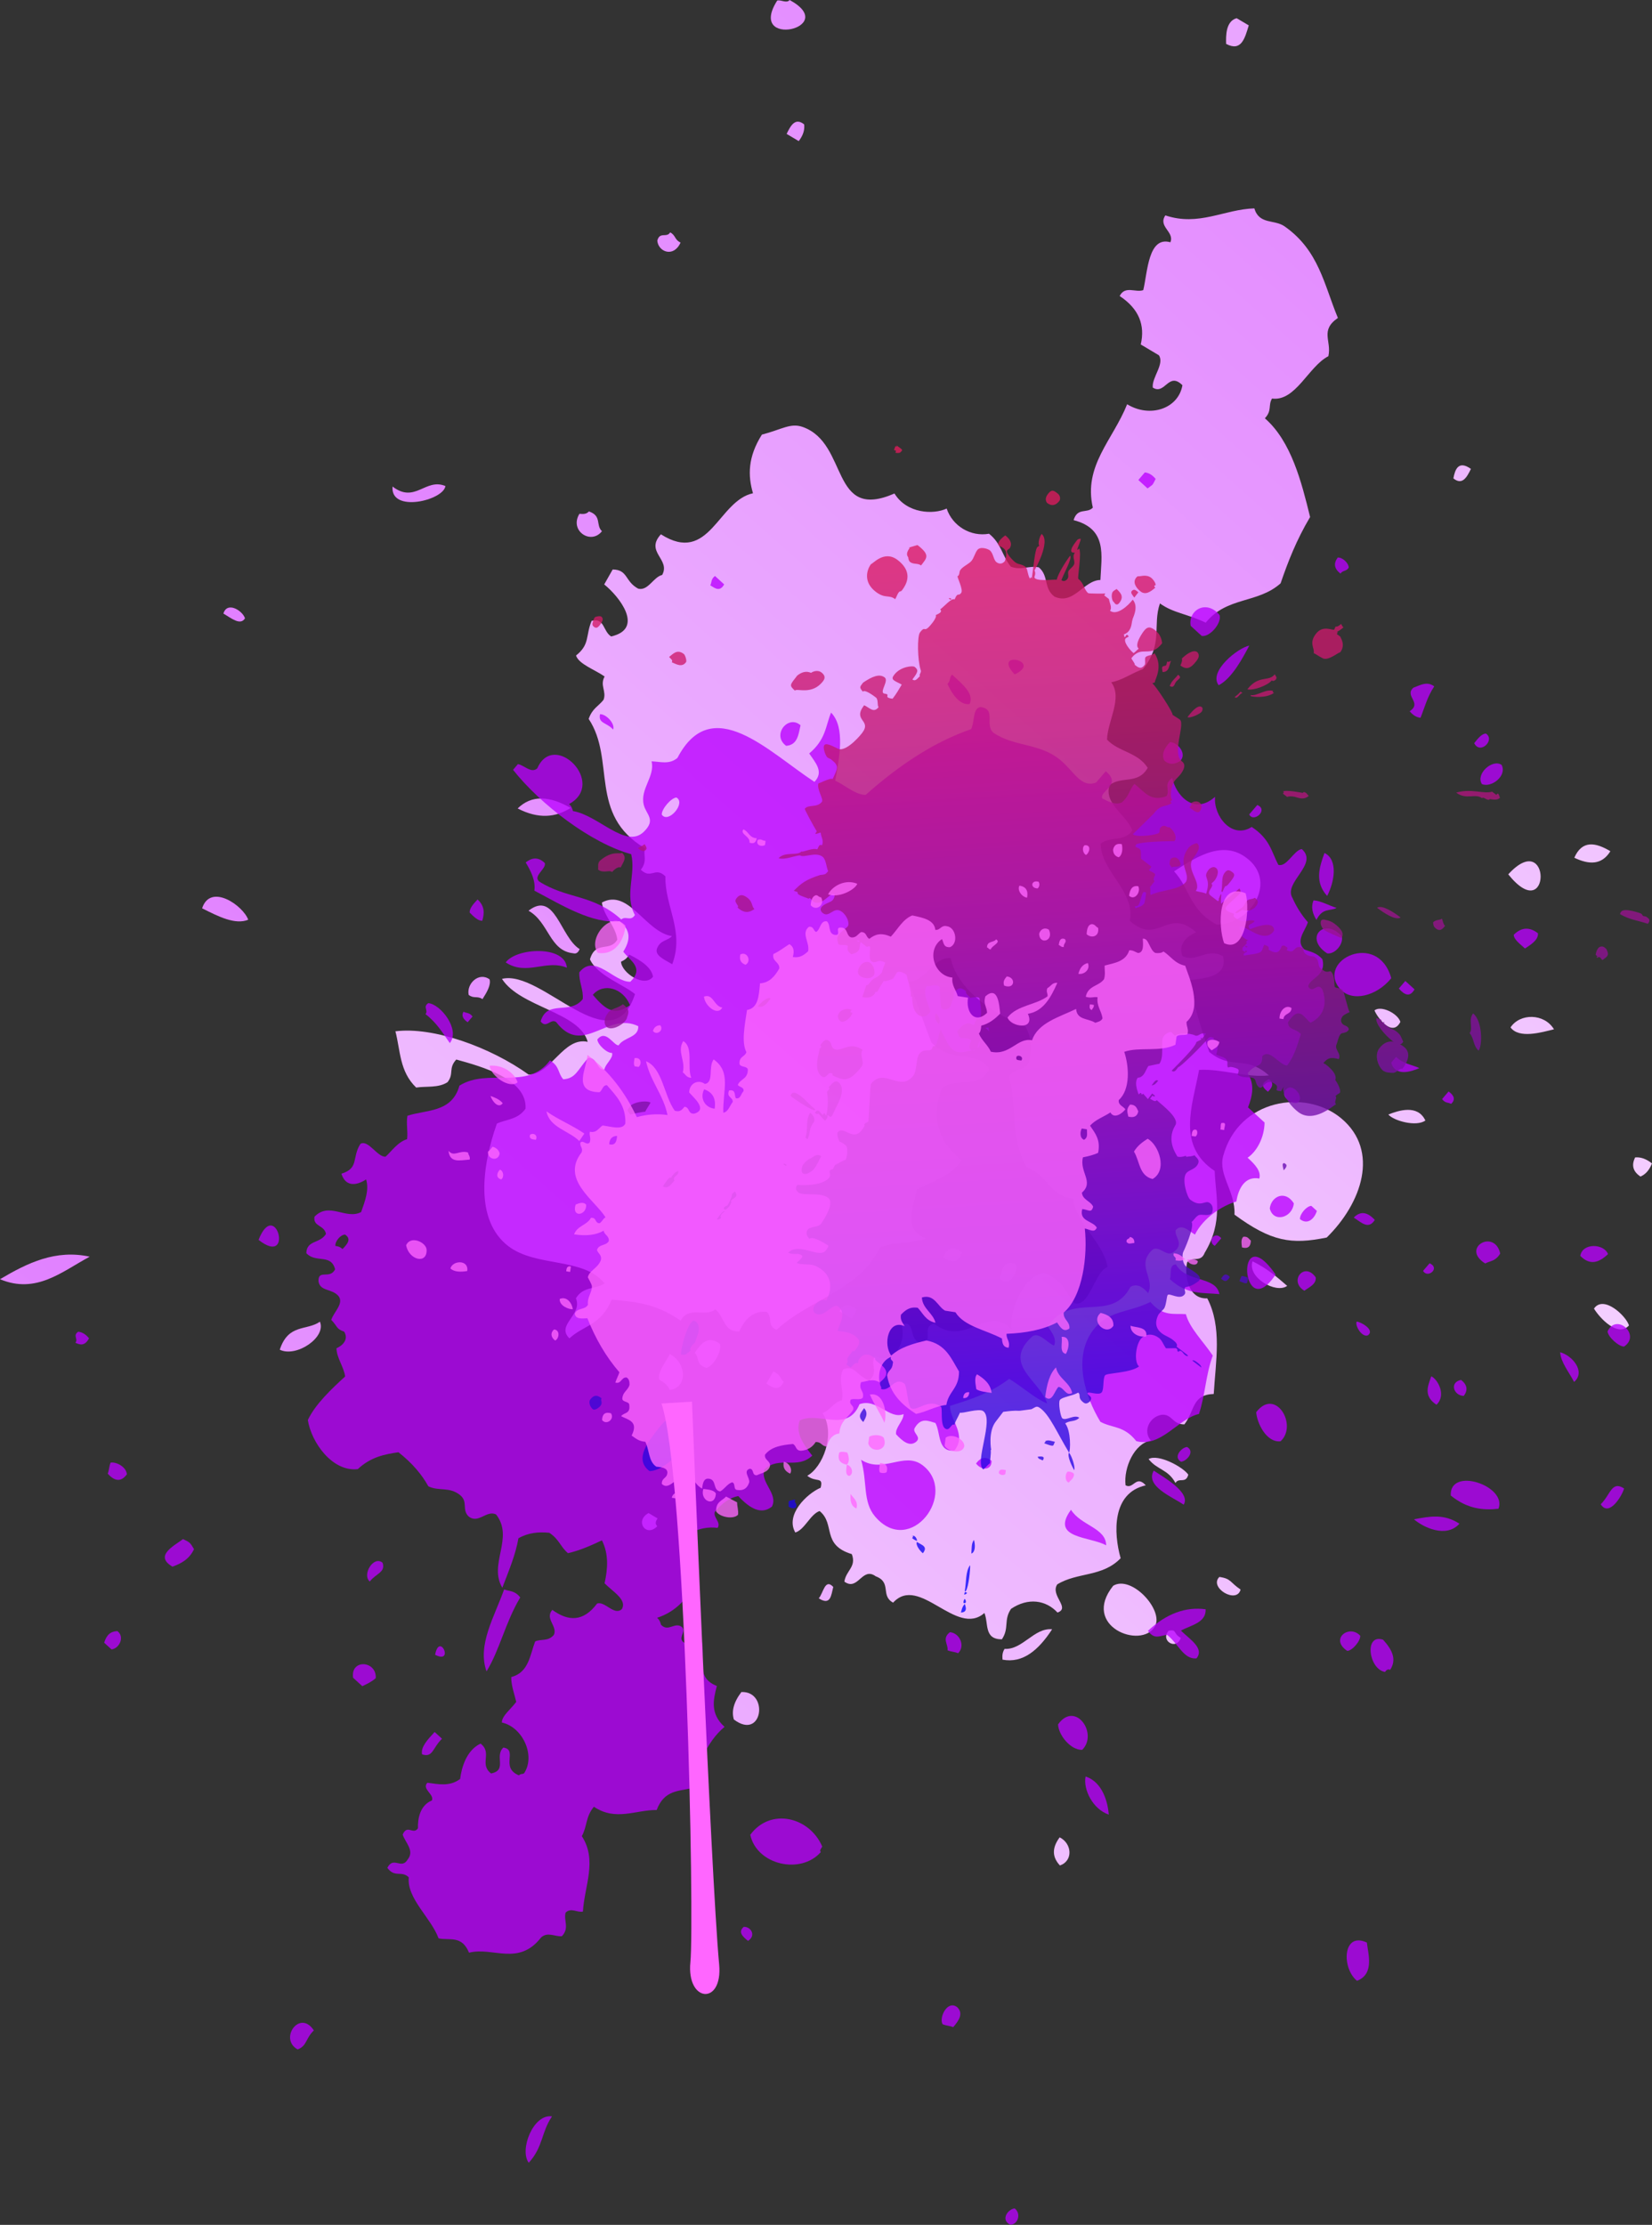 <?xml version="1.0" encoding="utf-8"?>
<!-- Generator: Adobe Illustrator 16.0.0, SVG Export Plug-In . SVG Version: 6.00 Build 0)  -->
<!DOCTYPE svg PUBLIC "-//W3C//DTD SVG 1.1//EN" "http://www.w3.org/Graphics/SVG/1.1/DTD/svg11.dtd">
<svg version="1.1" id="Camada_1" xmlns="http://www.w3.org/2000/svg" xmlns:xlink="http://www.w3.org/1999/xlink" x="0px" y="0px"
	 width="146.972px" height="197.93px" viewBox="0 0 146.972 197.93" enable-background="new 0 0 146.972 197.93"
	 xml:space="preserve">
<rect x="0" y="0" width="146.972" height="197.93" fill="#333333" stroke="none"/>
<g>
	<g>
		
			<linearGradient id="SVGID_1_" gradientUnits="userSpaceOnUse" x1="848.23" y1="615.394" x2="730.571" y2="632.081" gradientTransform="matrix(-0.762 0.647 -0.647 -0.762 1163.616 64.889)">
			<stop  offset="0" style="stop-color:#FFFFFF"/>
			<stop  offset="1" style="stop-color:#D960FF"/>
		</linearGradient>
		<path fill-rule="evenodd" clip-rule="evenodd" fill="url(#SVGID_1_)" d="M144.924,117.913c-0.955,1.078-2.561-0.59-3.114-1.496
			C142.655,115.172,144.668,117.063,144.924,117.913z"/>
		
			<linearGradient id="SVGID_2_" gradientUnits="userSpaceOnUse" x1="888.047" y1="616.84" x2="615.751" y2="655.457" gradientTransform="matrix(-0.762 0.647 -0.647 -0.762 1163.616 64.889)">
			<stop  offset="0" style="stop-color:#FFFFFF"/>
			<stop  offset="1" style="stop-color:#D960FF"/>
		</linearGradient>
		<path fill-rule="evenodd" clip-rule="evenodd" fill="url(#SVGID_2_)" d="M146.972,103.502c-0.268,0.666-0.622,0.992-1.025,1.168
			c-0.665-0.439-0.824-1.008-0.474-1.703C145.913,102.93,146.394,103.045,146.972,103.502z"/>
		
			<linearGradient id="SVGID_3_" gradientUnits="userSpaceOnUse" x1="911.796" y1="616.09" x2="763.643" y2="637.101" gradientTransform="matrix(-0.762 0.647 -0.647 -0.762 1163.616 64.889)">
			<stop  offset="0" style="stop-color:#FFFFFF"/>
			<stop  offset="1" style="stop-color:#D960FF"/>
		</linearGradient>
		<path fill-rule="evenodd" clip-rule="evenodd" fill="url(#SVGID_3_)" d="M110.369,141.411c-0.331,1.322-2.848-0.172-1.888-1.121
			C109.54,140.434,109.415,140.768,110.369,141.411z"/>
		
			<linearGradient id="SVGID_4_" gradientUnits="userSpaceOnUse" x1="871.521" y1="634.636" x2="677.985" y2="662.084" gradientTransform="matrix(-0.762 0.647 -0.647 -0.762 1163.616 64.889)">
			<stop  offset="0" style="stop-color:#FFFFFF"/>
			<stop  offset="1" style="stop-color:#D960FF"/>
		</linearGradient>
		<path fill-rule="evenodd" clip-rule="evenodd" fill="url(#SVGID_4_)" d="M138.252,91.569c-1.116,0.275-3.111,0.863-3.865-0.168
			C135.222,90.129,137.379,90.129,138.252,91.569z"/>
		
			<linearGradient id="SVGID_5_" gradientUnits="userSpaceOnUse" x1="1027.116" y1="595.134" x2="672.642" y2="645.406" gradientTransform="matrix(-0.762 0.647 -0.647 -0.762 1163.616 64.889)">
			<stop  offset="0" style="stop-color:#FFFFFF"/>
			<stop  offset="1" style="stop-color:#D960FF"/>
		</linearGradient>
		<path fill-rule="evenodd" clip-rule="evenodd" fill="url(#SVGID_5_)" d="M94.298,165.958c-0.631-0.68-0.785-1.475-0.024-2.504
			C95.371,163.999,95.494,165.542,94.298,165.958z"/>
		
			<linearGradient id="SVGID_6_" gradientUnits="userSpaceOnUse" x1="950.807" y1="611.227" x2="726.994" y2="642.968" gradientTransform="matrix(-0.762 0.647 -0.647 -0.762 1163.616 64.889)">
			<stop  offset="0" style="stop-color:#FFFFFF"/>
			<stop  offset="1" style="stop-color:#D960FF"/>
		</linearGradient>
		<path fill-rule="evenodd" clip-rule="evenodd" fill="url(#SVGID_6_)" d="M105.049,145.708c-0.367,1.15-1.87,0.258-1.075-0.639
			C104.758,144.946,104.303,145.295,105.049,145.708z"/>
		
			<linearGradient id="SVGID_7_" gradientUnits="userSpaceOnUse" x1="880.049" y1="639.8" x2="626.35" y2="675.78" gradientTransform="matrix(-0.762 0.647 -0.647 -0.762 1163.616 64.889)">
			<stop  offset="0" style="stop-color:#FFFFFF"/>
			<stop  offset="1" style="stop-color:#D960FF"/>
		</linearGradient>
		<path fill-rule="evenodd" clip-rule="evenodd" fill="url(#SVGID_7_)" d="M143.269,75.727c-0.776,1.252-1.914,1.2-3.21,0.58
			C140.748,74.742,141.919,74.92,143.269,75.727z"/>
		
			<linearGradient id="SVGID_8_" gradientUnits="userSpaceOnUse" x1="954.062" y1="615.21" x2="734.247" y2="646.384" gradientTransform="matrix(-0.762 0.647 -0.647 -0.762 1163.616 64.889)">
			<stop  offset="0" style="stop-color:#FFFFFF"/>
			<stop  offset="1" style="stop-color:#D960FF"/>
		</linearGradient>
		<path fill-rule="evenodd" clip-rule="evenodd" fill="url(#SVGID_8_)" d="M99.039,141.071c1.641-0.982,4.532,2.197,3.707,3.623
			C101.545,146.772,96.14,144.684,99.039,141.071z"/>
		
			<linearGradient id="SVGID_9_" gradientUnits="userSpaceOnUse" x1="878.969" y1="636.68" x2="714.348" y2="660.027" gradientTransform="matrix(-0.762 0.647 -0.647 -0.762 1163.616 64.889)">
			<stop  offset="0" style="stop-color:#FFFFFF"/>
			<stop  offset="1" style="stop-color:#D960FF"/>
		</linearGradient>
		<path fill-rule="evenodd" clip-rule="evenodd" fill="url(#SVGID_9_)" d="M126.81,99.684c-0.823,0.598-2.865,0.004-3.293-0.535
			C124.41,98.799,126.123,98.219,126.81,99.684z"/>
		
			<linearGradient id="SVGID_10_" gradientUnits="userSpaceOnUse" x1="882.194" y1="642.55" x2="648.835" y2="675.645" gradientTransform="matrix(-0.762 0.647 -0.647 -0.762 1163.616 64.889)">
			<stop  offset="0" style="stop-color:#FFFFFF"/>
			<stop  offset="1" style="stop-color:#D960FF"/>
		</linearGradient>
		<path fill-rule="evenodd" clip-rule="evenodd" fill="url(#SVGID_10_)" d="M134.183,77.784
			C138.034,73.573,138.015,82.545,134.183,77.784L134.183,77.784z"/>
		
			<linearGradient id="SVGID_11_" gradientUnits="userSpaceOnUse" x1="945.755" y1="631.691" x2="660.325" y2="672.171" gradientTransform="matrix(-0.762 0.647 -0.647 -0.762 1163.616 64.889)">
			<stop  offset="0" style="stop-color:#FFFFFF"/>
			<stop  offset="1" style="stop-color:#D960FF"/>
		</linearGradient>
		<path fill-rule="evenodd" clip-rule="evenodd" fill="url(#SVGID_11_)" d="M109.827,108.057c0.098-2.066-1.466-3.514-1.006-5.215
			c1.371-5.066,7.337-6.025,10.53-3.33c3.401,2.873,1.805,7.521-1.318,10.582C114.882,110.739,113.104,110.463,109.827,108.057z"/>
		
			<linearGradient id="SVGID_12_" gradientUnits="userSpaceOnUse" x1="893.564" y1="629.747" x2="792.071" y2="644.14" gradientTransform="matrix(-0.762 0.647 -0.647 -0.762 1163.616 64.889)">
			<stop  offset="0" style="stop-color:#FFFFFF"/>
			<stop  offset="1" style="stop-color:#D960FF"/>
		</linearGradient>
		<path fill-rule="evenodd" clip-rule="evenodd" fill="url(#SVGID_12_)" d="M105.717,131.188c-0.215,0.844-0.838,0.217-1.14,0.742
			c-0.669-1.24-1.637-1.152-2.392-2.129C103.04,129.313,105.249,130.506,105.717,131.188z"/>
		
			<linearGradient id="SVGID_13_" gradientUnits="userSpaceOnUse" x1="871.237" y1="637.675" x2="778.966" y2="650.761" gradientTransform="matrix(-0.762 0.647 -0.647 -0.762 1163.616 64.889)">
			<stop  offset="0" style="stop-color:#FFFFFF"/>
			<stop  offset="1" style="stop-color:#D960FF"/>
		</linearGradient>
		<path fill-rule="evenodd" clip-rule="evenodd" fill="url(#SVGID_13_)" d="M114.515,114.395c-0.995,0.732-3.57-0.752-3.082-2.186
			C112.767,112.864,113.631,113.629,114.515,114.395z"/>
		
			<linearGradient id="SVGID_14_" gradientUnits="userSpaceOnUse" x1="865.648" y1="645.896" x2="729.534" y2="665.2" gradientTransform="matrix(-0.762 0.647 -0.647 -0.762 1163.616 64.889)">
			<stop  offset="0" style="stop-color:#FFFFFF"/>
			<stop  offset="1" style="stop-color:#D960FF"/>
		</linearGradient>
		<path fill-rule="evenodd" clip-rule="evenodd" fill="url(#SVGID_14_)" d="M124.587,90.907c-0.713,1.418-2.046-0.375-2.304-1.018
			C122.853,89.415,124.348,90.147,124.587,90.907z"/>
		
			<linearGradient id="SVGID_15_" gradientUnits="userSpaceOnUse" x1="1053.092" y1="606.254" x2="646.094" y2="663.975" gradientTransform="matrix(-0.762 0.647 -0.647 -0.762 1163.616 64.889)">
			<stop  offset="0" style="stop-color:#FFFFFF"/>
			<stop  offset="1" style="stop-color:#D960FF"/>
		</linearGradient>
		<path fill-rule="evenodd" clip-rule="evenodd" fill="url(#SVGID_15_)" d="M93.604,144.944c-1.207,1.852-2.597,3.047-4.412,2.703
			c-0.024-0.299-0.039-0.6,0.18-0.959C90.974,146.788,91.99,144.795,93.604,144.944z"/>
		
			<linearGradient id="SVGID_16_" gradientUnits="userSpaceOnUse" x1="921.837" y1="657.253" x2="694.528" y2="689.491" gradientTransform="matrix(-0.762 0.647 -0.647 -0.762 1163.616 64.889)">
			<stop  offset="0" style="stop-color:#FFFFFF"/>
			<stop  offset="1" style="stop-color:#D960FF"/>
		</linearGradient>
		<path fill-rule="evenodd" clip-rule="evenodd" fill="url(#SVGID_16_)" d="M108.246,82.256c-2.417-1.292-2.373-3.2-3.793-4.742
			c2.124-1.388,4.528-2.895,6.684-0.997C113.492,78.583,111.313,82.188,108.246,82.256z"/>
		
			<linearGradient id="SVGID_17_" gradientUnits="userSpaceOnUse" x1="943.214" y1="662.352" x2="566.492" y2="715.779" gradientTransform="matrix(-0.762 0.647 -0.647 -0.762 1163.616 64.889)">
			<stop  offset="0" style="stop-color:#FFFFFF"/>
			<stop  offset="1" style="stop-color:#D960FF"/>
		</linearGradient>
		<path fill-rule="evenodd" clip-rule="evenodd" fill="url(#SVGID_17_)" d="M130.862,41.714c-0.378,0.792-0.789,1.47-1.56,0.845
			C129.448,41.756,129.756,40.928,130.862,41.714z"/>
		
			<linearGradient id="SVGID_18_" gradientUnits="userSpaceOnUse" x1="1072.743" y1="626.772" x2="624.122" y2="690.396" gradientTransform="matrix(-0.762 0.647 -0.647 -0.762 1163.616 64.889)">
			<stop  offset="0" style="stop-color:#FFFFFF"/>
			<stop  offset="1" style="stop-color:#D960FF"/>
		</linearGradient>
		<path fill-rule="evenodd" clip-rule="evenodd" fill="url(#SVGID_18_)" d="M88.952,113.764c0.153-0.781,0.403-1.809,1.441-1.273
			C90.58,113.139,89.841,114.596,88.952,113.764z"/>
		
			<linearGradient id="SVGID_19_" gradientUnits="userSpaceOnUse" x1="1125.047" y1="612.39" x2="650.513" y2="679.689" gradientTransform="matrix(-0.762 0.647 -0.647 -0.762 1163.616 64.889)">
			<stop  offset="0" style="stop-color:#FFFFFF"/>
			<stop  offset="1" style="stop-color:#D960FF"/>
		</linearGradient>
		<path fill-rule="evenodd" clip-rule="evenodd" fill="url(#SVGID_19_)" d="M72.841,142.19c0.403-0.43,0.542-1.82,1.292-1.01
			C73.94,141.93,73.903,142.872,72.841,142.19z"/>
		
			<linearGradient id="SVGID_20_" gradientUnits="userSpaceOnUse" x1="1062.038" y1="619.839" x2="740.197" y2="665.483" gradientTransform="matrix(-0.762 0.647 -0.647 -0.762 1163.616 64.889)">
			<stop  offset="0" style="stop-color:#FFFFFF"/>
			<stop  offset="1" style="stop-color:#D960FF"/>
		</linearGradient>
		<path fill-rule="evenodd" clip-rule="evenodd" fill="url(#SVGID_20_)" d="M65.291,152.973c-0.219-0.705-0.042-1.508,0.667-2.445
			C68.435,150.422,67.843,154.897,65.291,152.973z"/>
		
			<linearGradient id="SVGID_21_" gradientUnits="userSpaceOnUse" x1="996.163" y1="642.395" x2="717.633" y2="681.896" gradientTransform="matrix(-0.762 0.647 -0.647 -0.762 1163.616 64.889)">
			<stop  offset="0" style="stop-color:#FFFFFF"/>
			<stop  offset="1" style="stop-color:#D960FF"/>
		</linearGradient>
		<path fill-rule="evenodd" clip-rule="evenodd" fill="url(#SVGID_21_)" d="M85.601,111.415c-0.347,0.906-0.907,1.047-1.679,0.424
			C84.268,110.932,84.826,110.792,85.601,111.415z"/>
		
			<linearGradient id="SVGID_22_" gradientUnits="userSpaceOnUse" x1="985.765" y1="647.503" x2="758.309" y2="679.761" gradientTransform="matrix(-0.762 0.647 -0.647 -0.762 1163.616 64.889)">
			<stop  offset="0" style="stop-color:#FFFFFF"/>
			<stop  offset="1" style="stop-color:#D960FF"/>
		</linearGradient>
		<path fill-rule="evenodd" clip-rule="evenodd" fill="url(#SVGID_22_)" d="M76.237,116.504c-0.15,0.266-0.302,0.531-0.45,0.797
			c-0.361-0.215-0.719-0.428-1.079-0.643C75.024,115.913,75.574,116.01,76.237,116.504z"/>
		
			<linearGradient id="SVGID_23_" gradientUnits="userSpaceOnUse" x1="1016.382" y1="643.934" x2="755.658" y2="680.91" gradientTransform="matrix(-0.762 0.647 -0.647 -0.762 1163.616 64.889)">
			<stop  offset="0" style="stop-color:#FFFFFF"/>
			<stop  offset="1" style="stop-color:#D960FF"/>
		</linearGradient>
		<path fill-rule="evenodd" clip-rule="evenodd" fill="url(#SVGID_23_)" d="M69.717,122.93c-0.316,0.746-0.87,0.648-1.529,0.154
			c0.201-0.355,0.402-0.709,0.603-1.064C69.417,122.245,69.4,122.627,69.717,122.93z"/>
		
			<linearGradient id="SVGID_24_" gradientUnits="userSpaceOnUse" x1="1046.457" y1="639.658" x2="772.058" y2="678.573" gradientTransform="matrix(-0.762 0.647 -0.647 -0.762 1163.616 64.889)">
			<stop  offset="0" style="stop-color:#FFFFFF"/>
			<stop  offset="1" style="stop-color:#D960FF"/>
		</linearGradient>
		<path fill-rule="evenodd" clip-rule="evenodd" fill="url(#SVGID_24_)" d="M58.472,135.78c-1.005,1.037-2.035-0.494-0.773-1.174
			c0.269,0.16,0.537,0.32,0.807,0.48C58.287,135.37,58.297,135.594,58.472,135.78z"/>
		
			<linearGradient id="SVGID_25_" gradientUnits="userSpaceOnUse" x1="1075.656" y1="641.722" x2="727.929" y2="691.037" gradientTransform="matrix(-0.762 0.647 -0.647 -0.762 1163.616 64.889)">
			<stop  offset="0" style="stop-color:#FFFFFF"/>
			<stop  offset="1" style="stop-color:#D960FF"/>
		</linearGradient>
		<path fill-rule="evenodd" clip-rule="evenodd" fill="url(#SVGID_25_)" d="M62.856,121.692c-0.988-0.287-0.596-0.914-1.046-1.334
			c0.58-0.887,1.203-1.592,2.25-0.791C64.237,120.186,63.472,121.54,62.856,121.692z"/>
		
			<linearGradient id="SVGID_26_" gradientUnits="userSpaceOnUse" x1="1068.669" y1="643.957" x2="743.919" y2="690.013" gradientTransform="matrix(-0.762 0.647 -0.647 -0.762 1163.616 64.889)">
			<stop  offset="0" style="stop-color:#FFFFFF"/>
			<stop  offset="1" style="stop-color:#D960FF"/>
		</linearGradient>
		<path fill-rule="evenodd" clip-rule="evenodd" fill="url(#SVGID_26_)" d="M59.586,123.653c-0.125-0.35-0.447-0.646-0.928-0.906
			c-0.198-0.635,0.535-1.5,0.936-2.285C61.084,121.239,61.208,123.434,59.586,123.653z"/>
		
			<linearGradient id="SVGID_27_" gradientUnits="userSpaceOnUse" x1="996.229" y1="696.25" x2="585.895" y2="754.444" gradientTransform="matrix(-0.762 0.647 -0.647 -0.762 1163.616 64.889)">
			<stop  offset="0" style="stop-color:#FFFFFF"/>
			<stop  offset="1" style="stop-color:#D960FF"/>
		</linearGradient>
		<path fill-rule="evenodd" clip-rule="evenodd" fill="url(#SVGID_27_)" d="M109.084,3.906c-0.021-0.711-0.042-2.013,0.935-2.288
			c0.36,0.213,0.72,0.428,1.078,0.639C110.75,3.412,110.436,4.623,109.084,3.906z"/>
		
			<linearGradient id="SVGID_28_" gradientUnits="userSpaceOnUse" x1="928.148" y1="698.179" x2="827.699" y2="712.425" gradientTransform="matrix(-0.762 0.647 -0.647 -0.762 1163.616 64.889)">
			<stop  offset="0" style="stop-color:#FFFFFF"/>
			<stop  offset="1" style="stop-color:#D960FF"/>
		</linearGradient>
		<path fill-rule="evenodd" clip-rule="evenodd" fill="url(#SVGID_28_)" d="M51.567,84.434c-0.133,0.334-0.328,0.439-0.572,0.371
			c-2.121-0.219-2.146-2.752-3.974-3.786C49.382,79.182,49.84,83.36,51.567,84.434z"/>
		
			<linearGradient id="SVGID_29_" gradientUnits="userSpaceOnUse" x1="1197.916" y1="652.637" x2="774.559" y2="712.678" gradientTransform="matrix(-0.762 0.647 -0.647 -0.762 1163.616 64.889)">
			<stop  offset="0" style="stop-color:#FFFFFF"/>
			<stop  offset="1" style="stop-color:#D960FF"/>
		</linearGradient>
		<path fill-rule="evenodd" clip-rule="evenodd" fill="url(#SVGID_29_)" d="M24.89,120.073c0.768-2.342,2.381-1.662,3.572-2.49
			C29.052,118.985,26.338,120.795,24.89,120.073z"/>
		
			<linearGradient id="SVGID_30_" gradientUnits="userSpaceOnUse" x1="1132.967" y1="670.701" x2="748.846" y2="725.177" gradientTransform="matrix(-0.762 0.647 -0.647 -0.762 1163.616 64.889)">
			<stop  offset="0" style="stop-color:#FFFFFF"/>
			<stop  offset="1" style="stop-color:#D960FF"/>
		</linearGradient>
		<path fill-rule="evenodd" clip-rule="evenodd" fill="url(#SVGID_30_)" d="M42.924,88.885c-0.464-0.32-0.753-0.012-1.227-0.375
			c-0.214-0.996,0.91-2.082,1.861-1.381C43.688,87.627,43.33,88.252,42.924,88.885z"/>
		
			<linearGradient id="SVGID_31_" gradientUnits="userSpaceOnUse" x1="991.535" y1="697.148" x2="792.249" y2="725.411" gradientTransform="matrix(-0.762 0.647 -0.647 -0.762 1163.616 64.889)">
			<stop  offset="0" style="stop-color:#FFFFFF"/>
			<stop  offset="1" style="stop-color:#D960FF"/>
		</linearGradient>
		<path fill-rule="evenodd" clip-rule="evenodd" fill="url(#SVGID_31_)" d="M50.763,71.877c-1.334,0.854-2.868,1-4.708,0.045
			C47.289,70.704,48.886,70.792,50.763,71.877z"/>
		
			<linearGradient id="SVGID_32_" gradientUnits="userSpaceOnUse" x1="995.784" y1="710.454" x2="768.179" y2="742.733" gradientTransform="matrix(-0.762 0.647 -0.647 -0.762 1163.616 64.889)">
			<stop  offset="0" style="stop-color:#FFFFFF"/>
			<stop  offset="1" style="stop-color:#D960FF"/>
		</linearGradient>
		<path fill-rule="evenodd" clip-rule="evenodd" fill="url(#SVGID_32_)" d="M53.553,47.257c-0.971,1.252-2.931-0.039-2.002-1.549
			c0.307,0.026,0.612,0.053,0.839-0.21C53.562,45.885,52.98,46.716,53.553,47.257z"/>
		
			<linearGradient id="SVGID_33_" gradientUnits="userSpaceOnUse" x1="1033.34" y1="714.605" x2="692" y2="763.014" gradientTransform="matrix(-0.762 0.647 -0.647 -0.762 1163.616 64.889)">
			<stop  offset="0" style="stop-color:#FFFFFF"/>
			<stop  offset="1" style="stop-color:#D960FF"/>
		</linearGradient>
		<path fill-rule="evenodd" clip-rule="evenodd" fill="url(#SVGID_33_)" d="M71.06,12.554c-0.358-0.212-0.719-0.427-1.076-0.641
			c0.377-0.792,0.785-1.469,1.559-0.848C71.594,11.507,71.494,11.988,71.06,12.554z"/>
		
			<linearGradient id="SVGID_34_" gradientUnits="userSpaceOnUse" x1="972.377" y1="730.841" x2="716.724" y2="767.098" gradientTransform="matrix(-0.762 0.647 -0.647 -0.762 1163.616 64.889)">
			<stop  offset="0" style="stop-color:#FFFFFF"/>
			<stop  offset="1" style="stop-color:#D960FF"/>
		</linearGradient>
		<path fill-rule="evenodd" clip-rule="evenodd" fill="url(#SVGID_34_)" d="M69.145,0.05C69.49-0.048,69.971,0.331,70.252,0
			C74.828,2.496,66.385,4.384,69.145,0.05z"/>
		
			<linearGradient id="SVGID_35_" gradientUnits="userSpaceOnUse" x1="976.519" y1="724.689" x2="748.228" y2="757.065" gradientTransform="matrix(-0.762 0.647 -0.647 -0.762 1163.616 64.889)">
			<stop  offset="0" style="stop-color:#FFFFFF"/>
			<stop  offset="1" style="stop-color:#D960FF"/>
		</linearGradient>
		<path fill-rule="evenodd" clip-rule="evenodd" fill="url(#SVGID_35_)" d="M60.547,21.578c-0.606,1.364-1.981,0.839-2.07-0.164
			c0.216-0.843,0.838-0.217,1.143-0.741C60.123,20.924,60.003,21.333,60.547,21.578z"/>
		
			<linearGradient id="SVGID_36_" gradientUnits="userSpaceOnUse" x1="1133.351" y1="683.17" x2="854.807" y2="722.674" gradientTransform="matrix(-0.762 0.647 -0.647 -0.762 1163.616 64.889)">
			<stop  offset="0" style="stop-color:#FFFFFF"/>
			<stop  offset="1" style="stop-color:#D960FF"/>
		</linearGradient>
		<path fill-rule="evenodd" clip-rule="evenodd" fill="url(#SVGID_36_)" d="M7.979,111.797c-2.477,1.332-4.758,3.354-7.979,2.006
			C2.443,112.354,4.947,111.135,7.979,111.797z"/>
		
			<linearGradient id="SVGID_37_" gradientUnits="userSpaceOnUse" x1="995.942" y1="711.73" x2="848.257" y2="732.675" gradientTransform="matrix(-0.762 0.647 -0.647 -0.762 1163.616 64.889)">
			<stop  offset="0" style="stop-color:#FFFFFF"/>
			<stop  offset="1" style="stop-color:#D960FF"/>
		</linearGradient>
		<path fill-rule="evenodd" clip-rule="evenodd" fill="url(#SVGID_37_)" d="M22.082,81.823c-1.139,0.469-2.62-0.267-4.101-1.018
			C18.729,78.516,21.649,80.581,22.082,81.823z"/>
		
			<linearGradient id="SVGID_38_" gradientUnits="userSpaceOnUse" x1="1020.341" y1="720.614" x2="789.506" y2="753.351" gradientTransform="matrix(-0.762 0.647 -0.647 -0.762 1163.616 64.889)">
			<stop  offset="0" style="stop-color:#FFFFFF"/>
			<stop  offset="1" style="stop-color:#D960FF"/>
		</linearGradient>
		<path fill-rule="evenodd" clip-rule="evenodd" fill="url(#SVGID_38_)" d="M34.923,43.283c2.004,1.547,2.926-0.79,4.704-0.043
			C39.463,44.515,34.709,45.668,34.923,43.283z"/>
		
			<linearGradient id="SVGID_39_" gradientUnits="userSpaceOnUse" x1="991.304" y1="729.519" x2="832.952" y2="751.977" gradientTransform="matrix(-0.762 0.647 -0.647 -0.762 1163.616 64.889)">
			<stop  offset="0" style="stop-color:#FFFFFF"/>
			<stop  offset="1" style="stop-color:#D960FF"/>
		</linearGradient>
		<path fill-rule="evenodd" clip-rule="evenodd" fill="url(#SVGID_39_)" d="M21.795,55.012c-0.415,0.663-1.201-0.008-1.919-0.429
			C20.217,53.443,21.616,54.36,21.795,55.012z"/>
		
			<linearGradient id="SVGID_40_" gradientUnits="userSpaceOnUse" x1="-5.643" y1="651.105" x2="399.392" y2="708.547" gradientTransform="matrix(0.762 -0.647 -0.647 -0.762 364.477 743.197)">
			<stop  offset="0" style="stop-color:#FFFFFF"/>
			<stop  offset="1" style="stop-color:#D960FF"/>
		</linearGradient>
		<path fill-rule="evenodd" clip-rule="evenodd" fill="url(#SVGID_40_)" d="M59.782,83.28c-0.403,0.436-0.96,0.32-1.291,1.008
			c-0.354,0.695,0.603,1.064,1.314,1.492c1.113-2.939-0.665-5.148-0.609-7.821c-0.926-0.901-1.26,0.312-2.183-0.588
			c0.602-0.76,0.205-1.268,0.362-1.915c-5.052-2.982-2.583-7.856-5.003-11.5c0.333-0.957,0.884-1.129,1.323-1.7
			c0.287-0.752-0.351-1.278,0.096-2.072c-0.874-0.618-2.3-1.095-2.544-1.868c1.251-0.995,0.833-1.738,1.387-3.084
			c1.16-0.293,0.993,0.908,1.734,1.389c3-0.681,0.718-3.564-0.614-4.628c0.251-0.442,0.502-0.886,0.754-1.33
			c1.376,0.02,1.064,1.054,2.271,1.707c0.884,0.221,1.355-1.043,2.132-1.22c0.772-1.407-1.56-2.039-0.112-3.616
			c4.324,2.752,5.079-2.991,8.192-3.652c-0.46-1.557-0.467-3.227,0.792-5.217c1.769-0.456,2.542-1.067,3.628-0.682
			c4.13,1.456,2.409,8.435,8.167,5.921c1.103,1.795,3.464,1.892,4.643,1.339c0.526,1.563,2.143,2.532,3.77,2.24
			c1.092,0.864,1.174,1.984,1.939,2.93c0.923,0.354,1.614-0.117,2.486,0.058c0.914,0.757,0.406,1.874,1.403,2.609
			c1.713,0.772,2.586-1.463,4.08-1.481c0.091-2.167,0.643-4.55-2.385-5.325c0.35-1.165,1.194-0.555,1.712-1.113
			c-0.857-3.728,1.775-6,3.052-9.196c2.03,1.238,4.553,0.405,4.919-1.692c-1.248-1.254-1.544,0.905-2.638,0.208
			c-0.107-0.886,1.064-2.091,0.544-2.874c-0.535-0.319-1.073-0.638-1.614-0.961c0.391-1.692-0.13-3.155-1.877-4.311
			c0.483-0.958,1.422-0.275,2.101-0.525c0.385-1.61,0.439-4.823,2.41-4.255c0.392-0.934-1.129-1.386-0.445-2.393
			c2.975,1.002,5.239-0.546,7.915-0.623c0.438,1.467,1.777,0.96,2.692,1.6c3.056,2.142,3.512,5.192,4.743,8.147
			c-1.626,1.121-0.539,2.044-0.849,3.405c-1.77,0.903-2.912,4.049-5.014,3.765c-0.362,0.625,0.021,1.06-0.634,1.757
			c2.347,2.049,3.258,5.661,4.024,8.783c-1.222,2.052-1.969,3.987-2.625,5.899c-2.038,1.82-4.77,1.159-6.661,3.498
			c-1.714-0.812-2.864-0.843-4.074-1.71c-0.68,1.992,0.325,3.563-1.513,5.848c-0.956,0.331-1.825,0.984-2.819,1.167
			c1.04,1.409-0.331,3.423-0.374,5.103c1.042,1.106,2.72,1.103,3.619,2.508c-0.852,1.512-2.348,0.705-3.392,1.537
			c-0.544,1.655,1.524,2.654,2.027,4.045c-0.757,1.046-1.967,0.467-2.82,1.166c0.024,2.5,3.114,4.229,2.591,6.867
			c2.496,2.244,3.388-1.265,5.9,1.022c-0.879,0.345-1.635,1.134-1.204,2.126c1.36,0.58,2.167-0.82,3.595,0.004
			c0.457,1.852-1.705,1.961-3.003,2.123c0.394,2.18,1.047,4.293,1.782,6.389c2.04,1.67,3.207,0.211,5.3,2.084
			c-1.959,0.23-4.214-0.611-6.204-0.49c-0.617,3.268-2.001,6.732,1.386,8.99c0.089,2.334,0.781,4.512-0.891,7.285
			c-0.346,0.91-1.122,0.273-1.559,0.848c-0.266,1.137,0.097,3.309,1.79,3.197c1.328,2.553,0.752,5.58,0.576,8.51
			c-1.959,0.068-1.659,1.471-2.613,2.709c-1.105-0.006-1.076-0.959-2.038-0.855c-1.068,0.178-1.681,1.471-0.936,2.289
			c-1.449,0.236-2.444,2.393-2.257,3.982c0.707,0.391,0.927-0.969,1.797,0.004c-3.023,0.666-2.872,4.248-2.235,6.484
			c-1.625,1.691-3.851,1.225-5.641,2.328c-0.649,0.984,1.209,2.092,0.023,2.504c-1.03-1.115-2.616-1.352-4.133-0.328
			c-0.685,1.006-0.135,1.703-0.816,2.711c-1.614-0.002-1.166-1.402-1.553-2.344c-2.493,2.199-5.786-3.471-8.122-0.92
			c-1.157-0.621-0.092-1.799-1.549-2.344c-1.223-0.895-1.565,1.367-2.789,0.473c0.153-1.006,1.093-1.305,0.663-2.445
			c-2.732-0.83-1.439-2.676-2.866-3.834c-0.82,0.277-1.331,1.666-2.161,1.91c-0.917-1.58,1.031-3.463,2.256-3.984
			c0.261-1.039-0.425-0.428-1.194-1.066c1.352-0.723,2.567-3.68,1.363-5.584c0.623-0.18,1.062-1.023,1.709-1.113
			c0.245-0.971-0.382-1.727,0.128-2.768c1.038-0.361,0.986,0.367,2.306,1.018c0.933-0.92,0.02-1.373,0.515-2.182
			c1.849,0.818,2.836-1.426,2.345-2.867c1.326-0.309,0.597,1.188,1.583,1.65c1.516,0.125,0.107-1.391,1.322-1.699
			c2.789,2.229,4.794-1.813,6.893,0.547c-0.201-1.709,1.014-4.678,2.86-5.049c1.809,0.686,1.967,1.785,2.78,2.719
			c1.354,0.289,1.759-2.82,2.916-3.238c-0.353-2.191-2.81-3.852-3.039-6.072c-2.15-0.262-2.064-1.92-4.161-2.824
			c-1.581-2.791-0.812-5.477-1.565-8.037c0.454-0.789,1.212-0.488,1.709-1.111c0.366-1.232,0.338-2.365-0.258-3.354
			c-3.23-1.271-6.111-3.496-6.639-6.076c-1.479-0.207-2.256,2.105-3.689,2.068c0.589,1.824,1.291,3.623,1.962,5.428
			c1.951,1.965,3.996,0.627,5.147,2.35c-1.027,1.949-2.967,0.637-4.229,1.75c-0.87,2.494-0.42,4.66,1.781,6.385
			c-1.135,1.568-2.638,1.822-3.993,2.6c-0.264,1.584-1.331,3.371,0.769,4.363c-1.292,0.475-2.776,0.25-4.05,0.789
			c-1.815,3.826-6.316,4.633-9.19,7.324c-0.916-0.377-0.306-1.139-0.894-1.6c-1-0.088-1.836,0.408-2.433,1.752
			c-1.469-0.012-1.215-1.207-2.123-1.971c-0.917,0.736-2.344-0.35-3.088,1.004c-2.323-1.619-4.21-1.666-6.14-1.875
			c-0.931,2.309-2.51,2.281-3.755,3.451c-1.23-1.203,1.197-2.072,0.577-3.564c0.667-1.1,1.735-0.764,2.551-1.324
			c-1.874-2.344-6.09-1.416-8.562-3.314c-3.001-2.305-2.352-7.135-1.018-10.906c0.862-0.396,1.85-0.338,2.549-1.324
			c0.144-2.645-3.895-3.742-6.162-4.373c-0.737,0.793-0.177,1.26-0.784,2.02c-0.827,0.527-1.854,0.334-2.787,0.473
			c-1.494-1.445-1.396-3.297-1.846-5.004c3.354-0.428,8.436,1.398,11.859,3.854c2.011-0.027,3.095-3.391,5.251-2.916
			c-0.738-2.662-5.995-3.059-7.629-5.602c3.573-0.887,9.777,7.668,11.835,1.355c-0.936-0.805-3.368-1.654-4.007-3.094
			c0.497-1.711,1.775-0.613,2.432-1.752c-0.135-1.181-1.219-2.121-1.371-3.301C55.933,79,57.413,82.917,59.782,83.28z M55.971,84.92
			c-0.196,0.371-0.456,0.51-0.722,0.637c0.064,1.016,2.094,2.332,2.847,1.338C57.97,86.088,57.093,85.475,55.971,84.92z"/>
	</g>
	<g opacity="0.78">
		<path fill-rule="evenodd" clip-rule="evenodd" fill="#BA00FF" d="M63.608,51.24c-0.373,0.29-0.271,0.553-0.416,0.827
			c0.428,0.29,0.862,0.596,1.234-0.077C64.152,51.741,63.878,51.492,63.608,51.24z"/>
		<path fill-rule="evenodd" clip-rule="evenodd" fill="#BA00FF" d="M53.381,63.537c-0.174,0.844,0.569,0.709,1.167,1.365
			C54.742,64.391,53.936,63.52,53.381,63.537z"/>
		<path fill-rule="evenodd" clip-rule="evenodd" fill="#BA00FF" d="M6.957,118.473c-0.513,0.354,0.032,0.639-0.25,0.982
			c0.425,0.201,0.845,0.303,1.213-0.398C7.587,118.653,7.269,118.508,6.957,118.473z"/>
		<path fill-rule="evenodd" clip-rule="evenodd" fill="#BA00FF" d="M42.487,80.02c-0.38,0.4-0.725,0.791-0.702,1.166
			c0.38,0.392,0.764,0.745,1.123,0.728C43.09,81.265,43.147,80.622,42.487,80.02z"/>
		<path fill-rule="evenodd" clip-rule="evenodd" fill="#BA00FF" d="M38.101,89.243c-0.511,0.346,0.036,0.635-0.248,0.973
			c1.075,0.842,1.545,1.717,2.167,2.582C40.969,91.583,39.192,89.325,38.101,89.243z"/>
		<path fill-rule="evenodd" clip-rule="evenodd" fill="#BA00FF" d="M23.001,110.301C26.188,112.799,24.541,106.44,23.001,110.301
			L23.001,110.301z"/>
		<path fill-rule="evenodd" clip-rule="evenodd" fill="#BA00FF" d="M44.992,85.62c1.88,1.229,3.591-0.299,5.439,0.469
			C50.282,84.071,45.923,84.313,44.992,85.62z"/>
		<path fill-rule="evenodd" clip-rule="evenodd" fill="#BA00FF" d="M41.239,90.004c-0.211,0.34-0.047,0.646,0.367,0.939
			c0.145-0.168,0.29-0.338,0.435-0.51C41.756,90.053,41.505,90.157,41.239,90.004z"/>
		<path fill-rule="evenodd" clip-rule="evenodd" fill="#BA00FF" d="M9.835,130.124c-0.128,0.33-0.123,0.648-0.249,0.977
			c0.607,0.68,1.181,0.771,1.703,0.055C11.226,130.471,10.312,130.026,9.835,130.124z"/>
		<path fill-rule="evenodd" clip-rule="evenodd" fill="#BA00FF" d="M69.943,66.352c1.007-0.079,1.093-0.996,1.278-1.831
			C70.108,63.544,68.626,65.399,69.943,66.352z"/>
		<path fill-rule="evenodd" clip-rule="evenodd" fill="#BA00FF" d="M15.346,139.375c0.827-0.301,1.499-0.684,1.915-1.557
			c-0.345-0.588-0.37-0.609-0.979-0.896C15.486,137.524,13.686,138.407,15.346,139.375z"/>
		<path fill-rule="evenodd" clip-rule="evenodd" fill="#BA00FF" d="M9.269,146.141c0.219,0.197,0.436,0.398,0.654,0.596
			c0.708-0.09,1.189-1.133,0.52-1.629C9.834,145.133,9.481,145.438,9.269,146.141z"/>
		<path fill-rule="evenodd" clip-rule="evenodd" fill="#BA00FF" d="M84.704,60.017c-0.277,0.283-0.103,0.537-0.411,0.824
			c0.335,0.769,1.052,1.925,1.968,1.794C86.687,61.704,85.616,60.866,84.704,60.017z"/>
		<path fill-rule="evenodd" clip-rule="evenodd" fill="#BA00FF" d="M101.85,42.028c-0.194,0.225-0.384,0.448-0.576,0.674
			c0.271,0.246,0.546,0.496,0.818,0.748c0.559-0.414,0.393-0.219,0.721-0.844C102.481,42.206,102.162,42.059,101.85,42.028z"/>
		<path fill-rule="evenodd" clip-rule="evenodd" fill="#BA00FF" d="M90.271,59.997C92.848,58.786,88.185,57.793,90.271,59.997
			L90.271,59.997z"/>
		<path fill-rule="evenodd" clip-rule="evenodd" fill="#BA00FF" d="M32.899,140.696c0.533-0.711,1.43-0.813,1.136-1.67
			C33.23,138.354,32.185,140.1,32.899,140.696z"/>
		<path fill-rule="evenodd" clip-rule="evenodd" fill="#BA00FF" d="M105.933,55.679c0.326,0.299,0.654,0.6,0.982,0.898
			c0.717,0.113,1.787-1.132,1.589-1.855C107.319,53.278,105.673,54.306,105.933,55.679z"/>
		<path fill-rule="evenodd" clip-rule="evenodd" fill="#BA00FF" d="M31.415,149.258c0.272,0.248,0.542,0.498,0.818,0.75
			c0.399-0.195,0.803-0.369,1.196-0.715C33.518,147.725,31.168,147.567,31.415,149.258z"/>
		<path fill-rule="evenodd" clip-rule="evenodd" fill="#BA00FF" d="M108.42,60.959c1.182-0.598,2.151-2.441,2.723-3.522
			C110.163,57.614,107.483,59.728,108.42,60.959z"/>
		<path fill-rule="evenodd" clip-rule="evenodd" fill="#BA00FF" d="M104.094,66.019c-0.553,0.567-0.756,1.111-0.521,1.629
			c0.49,0.449,0.948,0.327,1.396,0.072C105.65,67.105,104.816,66.053,104.094,66.019z"/>
		<path fill-rule="evenodd" clip-rule="evenodd" fill="#BA00FF" d="M119.011,49.604c-0.375,0.504-0.328,0.98,0.242,1.424
			c0.238-0.323,0.508-0.172,0.74-0.525C119.985,50.082,119.42,49.566,119.011,49.604z"/>
		<path fill-rule="evenodd" clip-rule="evenodd" fill="#BA00FF" d="M38.71,147.213C40.443,148.098,39.102,145.137,38.71,147.213
			L38.71,147.213z"/>
		<path fill-rule="evenodd" clip-rule="evenodd" fill="#BA00FF" d="M43.285,148.69c1.182-1.928,1.667-4.35,2.998-6.578
			c-0.501-0.639-0.958-0.527-1.434-0.711C43.98,143.85,42.447,146.342,43.285,148.69z"/>
		<path fill-rule="evenodd" clip-rule="evenodd" fill="#BA00FF" d="M38.667,154.083c-0.63,0.68-1.262,1.359-1.115,1.99
			c0.975,0.314,0.917-0.568,1.771-1.391C39.104,154.483,38.888,154.284,38.667,154.083z"/>
		<path fill-rule="evenodd" clip-rule="evenodd" fill="#BA00FF" d="M111.857,71.615c-0.242,0.285-0.481,0.561-0.723,0.84
			C111.528,73.233,112.889,72.041,111.857,71.615z"/>
		<path fill-rule="evenodd" clip-rule="evenodd" fill="#BA00FF" d="M125.749,61.178c-0.855,0.745,0.819,1.334-0.336,2.095
			c0.334,0.404,0.655,0.55,0.965,0.581c0.371-0.926,0.592-1.845,1.221-2.793C126.949,60.574,126.355,60.958,125.749,61.178z"/>
		<path fill-rule="evenodd" clip-rule="evenodd" fill="#BA00FF" d="M26.479,182.321c0.839-0.311,0.695-0.973,1.443-1.689
			C26.67,178.708,24.788,181.393,26.479,182.321z"/>
		<path fill-rule="evenodd" clip-rule="evenodd" fill="#BA00FF" d="M117.835,75.884c-0.483,1.31-0.871,2.609,0.237,3.819
			C118.72,78.467,119.065,76.484,117.835,75.884z"/>
		<path fill-rule="evenodd" clip-rule="evenodd" fill="#BA00FF" d="M116.858,80.099c-0.245,0.602-0.087,1.177,0.26,1.739
			c0.552-1.107,1.189-0.75,1.793-1.068C118.227,80.563,117.53,80.139,116.858,80.099z"/>
		<path fill-rule="evenodd" clip-rule="evenodd" fill="#BA00FF" d="M131.155,66.117c0.544,1.069,1.904-0.327,1.029-0.86
			C131.825,65.285,131.487,65.682,131.155,66.117z"/>
		<path fill-rule="evenodd" clip-rule="evenodd" fill="#BA00FF" d="M76.61,129.868c0.57,1.998,0.13,3.734,1.237,5.039
			c3.155,3.711,7.484-2.125,4.206-4.574C80.415,129.112,78.581,131.129,76.61,129.868z"/>
		<path fill-rule="evenodd" clip-rule="evenodd" fill="#BA00FF" d="M118.075,84.817c0.684,0.098,1.471-0.826,1.3-1.518
			C117.815,81.547,115.978,83.461,118.075,84.817z"/>
		<path fill-rule="evenodd" clip-rule="evenodd" fill="#BA00FF" d="M131.839,69.752c0.837,0.362,2.258-0.731,1.753-1.705
			C132.77,67.49,131.262,68.851,131.839,69.752z"/>
		<path fill-rule="evenodd" clip-rule="evenodd" fill="#BA00FF" d="M123.774,87.024c-1.182-4.265-6.684-1.59-4.582,0.922
			C120.246,89.2,122.484,88.625,123.774,87.024z"/>
		<path fill-rule="evenodd" clip-rule="evenodd" fill="#BA00FF" d="M112.799,97.125c0.422-0.4,0.561-0.781,0.087-1.119
			C112.311,96.327,112.086,96.551,112.799,97.125z"/>
		<path fill-rule="evenodd" clip-rule="evenodd" fill="#BA00FF" d="M114.483,96.864c-0.777,0.641,0.546,1.494,1,1.215
			C116.075,97.575,115.001,96.356,114.483,96.864z"/>
		<path fill-rule="evenodd" clip-rule="evenodd" fill="#BA00FF" d="M86.834,130.198c0.528,0.68,1.414,0.59,1.379-0.242
			C87.726,129.565,87.267,129.608,86.834,130.198z"/>
		<path fill-rule="evenodd" clip-rule="evenodd" fill="#BA00FF" d="M106.666,125.79c0.574-1.74,0.592-3.445,1.23-5.193
			c-0.816-1.229-2.063-2.43-2.393-3.686c-1.035-0.076-2.044,0.246-3.157-1.086c-1.946,0.99-3.898,0.707-5.248,2.719
			c-1.584,2.371-0.575,5.668,0.798,7.941c1.065,0.586,2.082,0.314,3.198,1.723C103.292,128.795,104.827,126.2,106.666,125.79z"/>
		<path fill-rule="evenodd" clip-rule="evenodd" fill="#BA00FF" d="M125.026,87.268c-0.192,0.225-0.385,0.445-0.576,0.674
			c0.501,0.58,0.975,0.805,1.395,0.074C125.573,87.768,125.3,87.518,125.026,87.268z"/>
		<path fill-rule="evenodd" clip-rule="evenodd" fill="#BA00FF" d="M104.081,113.799c1.528,1.428,2.952,1.18,4.407,1.33
			c-0.321-1.641-2.932-0.994-3.873-2.639C103.966,112.526,104.246,113.323,104.081,113.799z"/>
		<path fill-rule="evenodd" clip-rule="evenodd" fill="#BA00FF" d="M108.069,110.838c0.193-0.223,0.385-0.447,0.579-0.674
			C108.132,109.458,107.328,110.395,108.069,110.838z"/>
		<path fill-rule="evenodd" clip-rule="evenodd" fill="#BA00FF" d="M124.204,94.028c-0.144,0.17-0.289,0.342-0.434,0.508
			c0.357,1.258,1.751,0.814,2.504,0.486C125.582,94.696,124.913,94.68,124.204,94.028z"/>
		<path fill-rule="evenodd" clip-rule="evenodd" fill="#BA00FF" d="M112.968,107.504c0.313,1.313,2.019,0.84,2.138-0.451
			C114.351,105.84,113.094,106.422,112.968,107.504z"/>
		<path fill-rule="evenodd" clip-rule="evenodd" fill="#BA00FF" d="M134.671,83.161c0.012,0.43,0.566,0.818,1.001,1.221
			c0.435-0.295,1.195-0.723,1.156-1.352C136.072,82.44,135.351,82.487,134.671,83.161z"/>
		<path fill-rule="evenodd" clip-rule="evenodd" fill="#BA00FF" d="M66.748,163.229c0.585,2.693,4.498,3.566,6.278,1.535
			c-0.155-0.15,0.05-0.324,0.125-0.488C72.039,161.657,68.56,160.77,66.748,163.229z"/>
		<path fill-rule="evenodd" clip-rule="evenodd" fill="#BA00FF" d="M113.486,113.385
			C109.827,108.118,110.403,118.038,113.486,113.385L113.486,113.385z"/>
		<path fill-rule="evenodd" clip-rule="evenodd" fill="#BA00FF" d="M115.656,108.459c0.682,0.549,1.294-0.053,1.5-0.732
			c-0.164-0.148-0.328-0.303-0.492-0.449C116.24,107.288,115.616,108.02,115.656,108.459z"/>
		<path fill-rule="evenodd" clip-rule="evenodd" fill="#BA00FF" d="M84.508,145.206c-0.743,0.576-0.129,1.07-0.21,1.607
			c0.315,0.137,0.624,0.129,0.944,0.26C85.904,146.418,85.369,145.266,84.508,145.206z"/>
		<path fill-rule="evenodd" clip-rule="evenodd" fill="#BA00FF" d="M47.042,192.405c1.287-1.412,1.112-2.732,2.068-4.123
			C47.433,188.03,46.186,191.28,47.042,192.405z"/>
		<path fill-rule="evenodd" clip-rule="evenodd" fill="#BA00FF" d="M95.282,134.313c-1.882,2.58,1.671,2.352,3.13,3.164
			C98.396,135.922,96.15,135.719,95.282,134.313z"/>
		<path fill-rule="evenodd" clip-rule="evenodd" fill="#BA00FF" d="M128.875,97.1c-0.189,0.225-0.384,0.449-0.577,0.676
			c0.279,0.383,0.534,0.277,0.8,0.43C129.527,97.805,129.345,97.44,128.875,97.1z"/>
		<path fill-rule="evenodd" clip-rule="evenodd" fill="#BA00FF" d="M116.046,114.827c0.406-0.313,1.063-0.564,1.012-1.182
			C116.057,112.188,114.612,113.979,116.046,114.827z"/>
		<path fill-rule="evenodd" clip-rule="evenodd" fill="#BA00FF" d="M66.168,171.418c-0.526,0.455-0.114,0.855,0.383,1.25
			C67.319,172.157,66.761,171.377,66.168,171.418z"/>
		<path fill-rule="evenodd" clip-rule="evenodd" fill="#BA00FF" d="M120.439,108.321c0.646,0.406,1.306,1.115,1.871,0.207
			C121.645,107.805,121.022,107.721,120.439,108.321z"/>
		<path fill-rule="evenodd" clip-rule="evenodd" fill="#BA00FF" d="M102.646,130.831c-0.806,1.391,1.705,2.363,2.659,3.029
			C105.986,132.768,103.39,131.342,102.646,130.831z"/>
		<path fill-rule="evenodd" clip-rule="evenodd" fill="#BA00FF" d="M105.07,130.038c0.474-0.027,1.283-0.887,0.54-1.311
			C105.138,128.756,104.331,129.616,105.07,130.038z"/>
		<path fill-rule="evenodd" clip-rule="evenodd" fill="#BA00FF" d="M111.76,125.631c0.05,0.91,0.884,2.729,2.167,2.59
			C115.489,126.786,113.47,123.389,111.76,125.631z"/>
		<path fill-rule="evenodd" clip-rule="evenodd" fill="#BA00FF" d="M120.699,117.577c-0.18,0.346,0.477,1.439,1.001,1.215
			C122.373,118.284,120.957,117.555,120.699,117.577z"/>
		<path fill-rule="evenodd" clip-rule="evenodd" fill="#BA00FF" d="M127.184,112.385c-0.192,0.225-0.384,0.449-0.578,0.674
			C127.006,113.776,128.173,112.813,127.184,112.385z"/>
		<path fill-rule="evenodd" clip-rule="evenodd" fill="#BA00FF" d="M94.133,153.405c0.023,0.922,1.104,2.301,2.146,2.266
			C97.733,154.233,95.663,151.258,94.133,153.405z"/>
		<path fill-rule="evenodd" clip-rule="evenodd" fill="#BA00FF" d="M132.131,112.401c0.448-0.238,0.917-0.186,1.338-0.883
			C132.962,109.276,129.929,111.026,132.131,112.401z"/>
		<path fill-rule="evenodd" clip-rule="evenodd" fill="#BA00FF" d="M102.128,145.084c0.62,0.875,1.154,0.361,1.722,0.369
			c0.986,0.791,1.463,2.199,2.599,2.08c0.717-0.896-0.567-1.67-1.388-2.471c0.866-0.477,2.251-0.691,2.201-1.895
			C105.498,142.926,103.782,143.536,102.128,145.084z"/>
		<path fill-rule="evenodd" clip-rule="evenodd" fill="#BA00FF" d="M96.582,158.045c-0.234,1.111,0.619,2.902,2.063,3.387
			C98.56,160.342,98.095,158.532,96.582,158.045z"/>
		<path fill-rule="evenodd" clip-rule="evenodd" fill="#BA00FF" d="M127.335,122.44c-0.308,0.873-0.716,1.75,0.462,2.529
			C128.708,124.116,127.901,122.696,127.335,122.44z"/>
		<path fill-rule="evenodd" clip-rule="evenodd" fill="#BA00FF" d="M130.226,124.186c0.373-0.504,0.327-0.984-0.242-1.426
			C128.934,122.971,129.313,124.153,130.226,124.186z"/>
		<path fill-rule="evenodd" clip-rule="evenodd" fill="#BA00FF" d="M140.592,111.723c0.88,0.902,1.687,0.584,2.467-0.154
			C142.704,110.631,140.791,110.538,140.592,111.723z"/>
		<path fill-rule="evenodd" clip-rule="evenodd" fill="#BA00FF" d="M83.859,180.081c0.317,0.135,0.625,0.127,0.943,0.262
			c0.536-0.621,0.92-1.229,0.355-1.779C84.292,177.899,83.519,179.479,83.859,180.081z"/>
		<path fill-rule="evenodd" clip-rule="evenodd" fill="#BA00FF" d="M125.795,135.161c0.791,0.689,2.862,1.719,4.042,0.393
			C128.441,134.627,127.12,134.918,125.795,135.161z"/>
		<path fill-rule="evenodd" clip-rule="evenodd" fill="#BA00FF" d="M138.799,120.301c0.06,0.9,0.792,1.764,1.242,2.639
			C141.107,122.032,139.864,120.571,138.799,120.301z"/>
		<path fill-rule="evenodd" clip-rule="evenodd" fill="#BA00FF" d="M129.067,133.043c1.462,1.189,2.861,1.332,4.245,1.18
			C134.117,132.194,128.952,130.436,129.067,133.043z"/>
		<path fill-rule="evenodd" clip-rule="evenodd" fill="#BA00FF" d="M119.86,146.868c0.451-0.018,1.184-0.879,1.155-1.348
			C120.051,144.467,118.264,145.803,119.86,146.868z"/>
		<path fill-rule="evenodd" clip-rule="evenodd" fill="#BA00FF" d="M143.017,118.446c0.047,0.498,0.99,1.355,1.472,1.346
			C146.017,118.772,143.808,116.754,143.017,118.446z"/>
		<path fill-rule="evenodd" clip-rule="evenodd" fill="#BA00FF" d="M123.223,148.741c0.141-0.219,0.294-0.266,0.452-0.186
			c0.624-0.945,0.153-1.82-0.627-2.68C121.333,145.301,121.77,148.518,123.223,148.741z"/>
		<path fill-rule="evenodd" clip-rule="evenodd" fill="#BA00FF" d="M142.411,133.823c0.753,1.193,1.923-0.809,2.077-1.404
			C143.378,131.692,143.28,132.977,142.411,133.823z"/>
		<path fill-rule="evenodd" clip-rule="evenodd" fill="#BA00FF" d="M89.899,197.93c0.686-0.064,0.961-1.002,0.375-1.465
			C89.683,196.52,88.966,197.483,89.899,197.93z"/>
		<path fill-rule="evenodd" clip-rule="evenodd" fill="#BA00FF" d="M120.73,176.221c1.562-0.621,0.99-2.369,0.875-3.406
			C119.448,171.807,119.333,175.083,120.73,176.221z"/>
		<path fill-rule="evenodd" clip-rule="evenodd" fill="#BA00FF" d="M47.801,68.352c1.492-3.42,6.208,1.335,2.822,3.181
			c0.232,0.199,0.291,0.411,0.348,0.62c2.277,0.376,4.696,3.392,6.298,1.852c1.124-1.083,0.229-1.526,0.005-2.396
			c-0.353-1.425,1.021-2.534,0.693-3.878c0.773,0.022,1.564,0.312,2.3-0.301c3.064-5.877,8.094-0.549,12.192,2.128
			c0.868-0.906,0.077-1.712-0.466-2.528c1.498-1.263,1.444-2.433,1.944-3.635c1.298,1.322,0.712,4.099,0.371,6.051
			c0.903,0.436,1.826,1.272,2.705,1.271c3.078-2.745,6.202-4.755,9.383-5.849c0.326-0.634,0.116-1.806,0.806-1.966
			c1.516,0.149,0.31,1.627,1.227,2.32c1.852,1.223,4.049,0.881,5.863,2.359c1.285,1.044,1.848,2.532,3.219,2.039
			c0.287-0.335,0.573-0.672,0.864-1.009c1.486,1.209-0.581,1.757-0.317,2.417c0.586,0.303,1.172,0.595,1.726,0.372
			c0.693-0.576,0.665-1.109,1.137-1.667c0.977,0.77,1.419,1.602,2.85,1.102c0.371-0.556-0.307-1.046,0.517-1.631
			c0.314,1.492,1.896,3.378,3.813,1.683c-0.163,1.703,1.505,3.813,3.257,2.679c1.638,1.071,1.767,2.233,2.37,3.371
			c0.735,0.238,1.367-1.278,2.08-1.406c1.551,1.342-1.675,2.978-0.818,4.362c0.325,0.727,0.753,1.446,1.369,2.154
			c-0.274,0.816-1.125,1.666-0.316,2.418c0.53,0.215,1.047,0.258,1.601,0.861c0.41,1.559-1.296,1.74-1.242,2.473
			c0.453,0.637,0.797-0.494,1.25,0.242c0.363,1.02,0.308,2.264-1.055,2.941c-0.576-0.385-0.975-1.637-2.012-0.035
			c0.029,0.721,0.688,0.525,1.147,1.047c-0.311,0.926-0.509,1.842-1.221,2.793c-0.724-0.043-1.535-1.525-2.213-0.826
			c0.015,1.129-0.594,0.588-1.299,1.516c0.634,0.975,0.438,2.002,0.031,3.039c0.491,0.449,0.982,0.9,1.474,1.346
			c-0.021,1.313-0.669,2.564-1.51,3.131c0.664,0.6,1.224,1.203,1.042,1.852c-1.245-0.232-1.856,0.832-2.042,2.043
			c-1.273,0.369-2.941,1.455-3.686,2.943c-0.587-0.361-1.193-1.018-1.723-0.375c-0.075,0.645,0.822,1.229-0.188,1.93
			c-0.588,0.502-1.279-0.639-1.869-0.205c-1.494,1.371,0.258,2.543-0.383,3.859c-0.555-0.652-1.084-0.859-1.58-0.543
			c-1.716,3.252-5.123,0.342-7.362,3.488c0.391,0.563,0.829,1.121,0.571,1.723c-0.636-0.27-1.31-1.195-1.907-0.844
			c-2.803,2.514,0.675,3.949,1.293,5.994c-1.109-0.457-2.256-1.521-3.379-2.191c-1.727,1.305-3.497,1.848-5.267,2.404
			c0.02,1.332,1.518,2.568,0.399,3.971c-1.529,0.182-1.213-1.611-1.696-2.453c-0.63-0.18-1.27-0.514-1.829,0.432
			c-0.292,0.441,0.692,0.813,0.078,1.273c-0.542,0.4-1.135-0.033-1.742-0.693c-0.109-0.582,0.677-1.209,0.661-1.799
			c-1.261,0.52-2.385-1.449-3.917-0.879c-1.076,2.605-3.638,0.6-5.323,1.447c-0.396,1.088,0.312,2.111,1.119,3.127
			c-1.367,1.275-2.89-0.014-4.255,1.219c-0.423,1.145,1.254,2.162,0.667,3.314c-0.935,0.75-1.947,0.193-2.997-0.936
			c-0.712,0.135-1.407,0.578-2.08,1.408c-0.184,0.492,0.584,0.92,0.243,1.422c-0.832-0.105-1.645,0.045-2.443,0.469
			c1.66,2.586,0.366,6.467-2.939,7.531c0.229,0.201,0.29,0.408,0.346,0.617c0.661,0.693,1.219-0.297,1.867,0.207
			c0.438,0.451-0.482,0.99,0.241,1.424c0.453-0.203,0.908-0.361,1.355-0.563c0.752,1.436-0.694,3.523,1.508,4.381
			c-0.333,1.246-0.599,2.486,0.685,3.637c-1.618,1.32-2.489,3.701-2.915,5.449c-1.174,0.291-2.45,0.158-3.125,1.947
			c-1.858-0.018-3.649,1.021-5.584-0.291c-0.749,0.896-0.589,1.738-1.076,2.617c1.406,2.156,0.224,4.465,0.1,6.707
			c-0.507,0.119-1.055-0.385-1.541,0.094c-0.198,0.703,0.371,1.363-0.335,2.102c-0.614,0.051-1.264-0.422-1.848,0.111
			c-2.006,2.584-4.28,0.811-6.409,1.354c-0.647-1.576-1.724-1.064-2.71-1.275c-0.663-1.822-2.846-3.551-2.649-5.43
			c-0.659-0.635-1.234,0.074-1.909-0.842c0.552-1.088,1.25,0.207,1.813-0.75c0.626-0.781-0.208-1.479-0.449-2.209
			c0.408-0.959,0.933,0.064,1.36-0.561c-0.029-0.84,0.174-2.043,1.241-2.477c0.235-0.547-0.927-1.008-0.406-1.574
			c0.984,0.125,1.979,0.365,2.917-0.336c0.125-1.016,0.562-2.555,1.819-3.148c1.076,0.838-0.149,1.82,0.932,2.658
			c1.48-0.289,0.271-1.547,1.098-2.305c1.325,0.205-0.323,1.777,1.386,2.475c0.146-0.174,0.304-0.08,0.456-0.189
			c1.042-1.568-0.131-4.113-1.978-4.514c-0.016-0.586,0.834-1.223,1.279-1.836c-0.172-0.734-0.457-1.463-0.444-2.209
			c1.555-0.396,1.666-1.957,2.126-3.168c0.552-0.25,1.136,0.031,1.665-0.582c0.357-0.768-0.833-1.439-0.137-2.225
			c1.404,1.023,2.748,1.094,3.985-0.566c0.708-0.229,1.51,1.111,2.196,0.502c0.496-0.828-0.786-1.547-1.532-2.301
			c0.285-1.295,0.381-2.58-0.235-3.822c-1,0.475-2.004,0.912-3.022,1.143c-0.694-0.596-0.772-1.229-1.659-1.814
			c-0.933-0.094-1.852-0.023-2.75,0.488c-0.248,1.459-0.871,2.93-1.432,4.4c-1.26-2.104,1.072-4.43-0.552-6.516
			c-0.853-0.436-1.595,0.896-2.466,0.154c-0.593-0.604-0.014-1.277-0.731-1.875c-0.979-0.783-1.876-0.322-2.832-0.787
			c-0.569-1.029-1.404-2.043-2.661-3.031c-1.225,0.186-2.448,0.408-3.618,1.504c-2.26,0.256-4.129-2.373-4.442-4.367
			c0.663-1.422,2.17-2.824,3.318-3.875c-0.108-0.846-0.756-1.658-0.771-2.51c0.657-0.295,1.073-0.859,0.683-1.48
			c-0.718-0.246-0.58-0.465-1.147-1.051c0.232-0.705,1.152-1.457,0.643-2.117c-0.597-0.689-1.646-0.389-1.781-1.326
			c-0.021-1.084,1.022-0.125,1.48-1.051c-0.363-1.422-1.731-0.523-2.561-1.439c0.041-1.184,1.207-0.822,1.75-1.705
			c-0.147-0.814-1.172-0.643-1.021-1.535c1.308-1.359,2.802,0.297,4.149-0.414c0.343-0.982,0.731-1.965,0.441-2.906
			c-0.743,0.494-1.794,0.764-2.196-0.506c1.597-0.49,0.909-1.434,1.693-2.658c0.697-0.398,1.518,1.207,2.235,1.141
			c0.446-0.377,1.085-1.316,1.914-1.555c0.084-0.699-0.088-1.381,0.029-2.082c1.667-0.553,3.96-0.258,4.628-2.68
			c2.578-1.623,6.039,0.488,8.055-2.246c0.878,0.527,0.687,1.125,1.184,1.68c1.117-0.076,1.245-0.807,2.205-1.891
			c0.802-0.117,0.792,1.137,1.456,1.025c0.057-0.479,0.809-1.008,0.681-1.479c-0.45,0.031-1.282-0.732-1.31-1.197
			c0.757-0.953,1.427,0.535,1.89,0.523c0.474-0.748,1.8-0.676,1.75-1.705c-2.741-1.346-4.915,2.738-7.292-0.354
			c-0.485-0.391-0.888,0.617-1.393-0.072c0.58-1.99,2.622-0.531,3.745-1.984c0.079-0.807-0.356-1.582-0.303-2.383
			c1.39-1.74,3.042,0.875,4.539,0.84c1.263-1.242-0.021-1.865-0.629-2.678c0.588-0.941,0.755-1.857-0.323-2.695
			c-2.457,0.215-5.031-1.377-7.587-2.733c0.121-0.857-0.277-1.686-0.772-2.51c0.542-0.418,1.102-0.525,1.704,0.06
			c0.131,0.523-1.057,1.128-0.518,1.627c2.47,1.589,4.811,1.122,7.319,3.388c0.39-0.353,0.836,0.206,1.211-0.396
			c-0.953-1.752,0.106-3.627-0.329-5.412c-3.548-0.964-8.082-4.427-10.51-7.506c0.144-0.171,0.287-0.338,0.433-0.507
			C46.649,68.073,47.263,68.841,47.801,68.352z M58.875,72.466c0.561,0.86,2.194-1.047,1.298-1.519
			C59.691,70.997,58.861,71.967,58.875,72.466z M29.838,110.842c0.207,0.029,0.415,0.064,0.632,0.279
			c0.446-0.453,0.812-0.9,0.232-1.289C30.296,109.84,29.798,110.42,29.838,110.842z M52.743,88.504
			c1.203,1.424,1.987,1.873,3.304,0.916C55.443,87.909,53.688,87.385,52.743,88.504z"/>
	</g>
	<g opacity="0.78">
		
			<linearGradient id="SVGID_41_" gradientUnits="userSpaceOnUse" x1="1037.514" y1="110.551" x2="1037.514" y2="6.586" gradientTransform="matrix(-0.998 0.059 0.059 0.998 1130.994 -29.604)">
			<stop  offset="0" style="stop-color:#0000FF"/>
			<stop  offset="0.125" style="stop-color:#2605E3"/>
			<stop  offset="0.361" style="stop-color:#690CB3"/>
			<stop  offset="0.576" style="stop-color:#9E138D"/>
			<stop  offset="0.76" style="stop-color:#C41772"/>
			<stop  offset="0.908" style="stop-color:#DB1A61"/>
			<stop  offset="1" style="stop-color:#E41B5B"/>
		</linearGradient>
		<path fill="url(#SVGID_41_)" d="M53.305,55.678c0.108-0.141,0.515-0.574,0.187-0.827c-0.092-0.072-0.508-0.018-0.579,0.077
			c-0.072,0.093-0.169,0.317-0.16,0.399c-0.097,0.223-0.038,0.343,0.102,0.45C53.042,55.92,53.198,55.816,53.305,55.678z
			 M61.027,58.917c0.107-0.139-0.087-0.662-0.183-0.734c-0.609-0.468-0.97,0.001-1.313,0.259c0.103,0.153,0.376,0.287,0.232,0.474
			C60.208,59.111,60.667,59.388,61.027,58.917z M56.066,98.407c-0.289,0.375-0.289,0.375,0.016,0.756
			c0.036-0.045,1.267-0.293,1.315-0.256c0.131-0.271,0.348-0.553,0.48-0.822C57.385,97.852,56.319,98.079,56.066,98.407z
			 M80.223,40.114c0.071-0.094,0.025-0.129-0.163-0.272c-0.235-0.18-0.281-0.215-0.315-0.17l0.046,0.034
			c-0.037,0.049-0.083,0.014-0.131-0.024c-0.025,0.13-0.095,0.224-0.121,0.356c0.046,0.035,0.129,0.022,0.129,0.022
			c0.047,0.038,0.058,0.122-0.015,0.214C80.044,40.348,80.115,40.256,80.223,40.114z M103.433,59.786
			c0.214,0.012,0.369-0.093,0.441-0.187c0.18-0.234,0.207-0.66,0.315-0.8c-0.166,0.021-0.191,0.153-0.332,0.045
			c-0.071,0.093-0.05,0.258-0.124,0.353c-0.033,0.046-0.246,0.033-0.319,0.128C103.344,59.418,103.412,59.617,103.433,59.786z
			 M99.588,53.628c0.394-0.515,0.187-0.825-0.249-1.231c-0.035,0.045-0.235,0.115-0.344,0.257c-0.109,0.14-0.136,0.565,0.025,0.839
			c0.096,0.072,0.15,0.192,0.197,0.229C99.36,53.829,99.481,53.769,99.588,53.628z M102.784,52.279
			c-0.095-0.071-0.106-0.152-0.07-0.202c0,0,0.045,0.038,0.081-0.008c0.073-0.097-0.147-0.49-0.382-0.669
			c-0.467-0.359-1.064-0.069-1.157-0.14c-0.081,0.009-0.154,0.104-0.19,0.149c-0.324,0.424,0.037,0.924,0.41,1.212
			C101.899,52.947,102.328,52.678,102.784,52.279z M94.259,44.548c0.034-0.045,0.158-0.4-0.171-0.652
			c-0.328-0.251-0.515-0.395-0.839,0.027c-0.18,0.234-0.313,0.504-0.103,0.813C93.567,45.061,93.936,44.971,94.259,44.548z
			 M100.673,52.6c-0.107,0.142,0.092,0.367,0.243,0.561l0.36-0.467C101.088,52.547,100.891,52.319,100.673,52.6z M79.857,49.818
			c-1.219-0.937-2.263,0.423-2.356,0.352c-0.396,0.517-0.716,1.615,0.41,2.476c0.844,0.648,1.168,0.226,1.731,0.658
			c0.07-0.094,0.194-0.447,0.302-0.588c0.145-0.19,0.165-0.022,0.309-0.211C81.188,51.287,80.608,50.394,79.857,49.818z
			 M57.486,75.577c0.108-0.142-0.043-0.332-0.148-0.486c-0.108,0.141-0.394,0.221-0.584,0.371
			C56.848,75.534,57.235,75.905,57.486,75.577z M67.419,89.53c0.532,0.186,0.843-0.318,1.131-0.695
			C68.269,88.62,67.599,89.297,67.419,89.53z M55.209,77.183c0.267-0.541,0.602-0.879,0.122-1.322
			c-0.143,0.187-0.835-0.27-1.972,0.724c-0.215,0.282-0.11,0.436-0.149,0.778c0.469,0.361,0.969-0.001,1.251,0.214
			C54.605,77.389,55.021,77.039,55.209,77.183z M81.943,50.303c0.504-0.656,0.852-0.916-0.319-1.814
			c-0.287,0.081-0.49,0.148-0.772,0.226c0.046,0.039,0.082-0.006,0.082-0.006c0.047,0.035-0.443,0.479-0.139,0.859
			c0.031,0.25,0.09,0.366,0.184,0.437C81.261,50.222,81.663,50.087,81.943,50.303z M55.42,89.34
			c-0.536,0.41-1.008,0.346-1.332,0.768c-0.396,0.516-0.368,1.059-0.086,1.275c0.375,0.287,1.255-0.08,1.65-0.596
			c0.072-0.094,0.108-0.141,0.133-0.271C56.041,89.891,55.888,89.702,55.42,89.34z M72.071,103.086
			c-0.199,0.068-0.427,0.268-0.607,0.504c-0.143,0.188-0.208,0.66-0.069,0.768c0.377,0.287,0.975-0.299,1.01-0.346
			c0.288-0.375,0.447-0.775,0.65-1.139C72.681,102.584,72.465,102.866,72.071,103.086z M52.504,124.514
			c-0.145,0.186-0.042,0.635,0.24,0.854c0.187,0.143,0.569-0.16,0.676-0.301c0.109-0.141,0.133-0.27,0.055-0.555
			c0.071-0.096,0.025-0.131-0.023-0.166C53.029,124.022,52.756,124.186,52.504,124.514z M69.688,103.569
			c0.19,0.145,0.273,0.133,0.273,0.133c0.036-0.045-0.011-0.082-0.059-0.119C69.81,103.512,69.727,103.522,69.688,103.569z
			 M61.4,117.776c-0.18,0.234-0.727,1.529-0.823,2.723c0.436,0.111,0.496-0.066,0.879-0.369c-0.094-0.072-0.033-0.248,0.075-0.389
			c0.108-0.143,0.262-0.248,0.299-0.295c0.171-0.613,0.593-1.258,0.138-1.828C61.688,117.401,61.616,117.495,61.4,117.776z
			 M72.082,98.995c-0.457,0.695-0.146,1.453-0.426,2.207l0.188,0.145c0.266-0.539,0.127-0.943,0.488-1.414
			C72.62,99.557,72.315,99.174,72.082,98.995z M142.174,84.368c-0.108,0.141-0.168,0.318-0.219,0.576
			c0.141,0.109,0.187,0.145,0.149,0.191l-0.046-0.035c-0.037,0.047,0.01,0.084,0.059,0.117c0.073-0.094,0.155-0.104,0.247-0.031
			c0.047,0.037,0.107,0.154,0.199,0.225c0.192-0.15,0.311-0.207,0.418-0.346c0.108-0.141,0.085-0.309-0.027-0.547
			c-0.013-0.082-0.107-0.152-0.2-0.227C142.567,84.147,142.318,84.18,142.174,84.368z M59.34,105.016
			c-0.144,0.189-0.324,0.424-0.35,0.553c0.53,0.184,0.652-0.168,1.023-0.557c-0.094-0.072-0.068-0.201,0.004-0.295
			c0.071-0.094,0.226-0.199,0.261-0.246c0.073-0.094,0.088-0.309,0.088-0.309c-0.037,0.051-0.249,0.035-0.501,0.365
			c-0.071,0.092-0.144,0.186-0.132,0.27C59.594,104.688,59.484,104.831,59.34,105.016z M58.541,127.133
			c-0.791,1.031-2.181,2.648-0.773,3.729c0.093,0.07,1.419-0.104,2.679-1.744c0.792-1.031,0.913-2.357,0.022-3.041
			C59.823,125.657,59.081,126.428,58.541,127.133z M74.663,90.096c-0.145,0.188-0.183,0.531,0.099,0.748
			c0.235,0.178,0.662-0.09,0.914-0.418c0.072-0.094,0.134-0.27,0.169-0.316c-0.047-0.035-0.129-0.025-0.129-0.025
			c-0.048-0.037-0.06-0.119-0.022-0.166c0,0,0.037-0.047,0.119-0.057C75.447,89.655,74.915,89.768,74.663,90.096z M72.976,92.975
			c0.094,0.072,0.105,0.156,0.033,0.25c-0.024,0.033-0.059,0.031-0.085,0.039c0.035,0.188-0.649,1.855,0.164,2.479
			c0.469,0.359,0.56-0.537,0.982-0.215c0,0,0.013,0.086-0.025,0.133c0.941,0.424,1.448,0.736,2.6-0.766
			c0.323-0.422-0.226-1.066,0.098-1.488c-1.126-0.863-2.024,0.309-2.588-0.123c-0.235-0.182-0.149-0.486-0.383-0.666
			C73.443,92.364,73.264,92.598,72.976,92.975z M76.552,85.883c-0.179,0.232-0.373,0.684-0.045,0.936
			c0.282,0.215,0.931,0.34,1.22-0.033c0.145-0.191,0.064-0.475-0.015-0.758c-0.105-0.156-0.164-0.275-0.258-0.346
			C77.22,85.5,76.805,85.553,76.552,85.883z M64.465,107.756c-0.14-0.107-0.598,0.586-0.705,0.725
			c0.212,0.018,0.248-0.031,0.404-0.135c-0.095-0.072-0.07-0.203,0.039-0.344C64.274,107.909,64.43,107.805,64.465,107.756z
			 M72.889,93.28c0,0,0.024-0.014,0.036-0.016c0-0.008,0.004-0.027,0.001-0.029C72.925,93.235,72.925,93.235,72.889,93.28z
			 M65.109,106.241c0.093,0.068-0.271,0.834-0.378,0.975c-0.073,0.096-0.166,0.023-0.31,0.211c-0.036,0.047-0.024,0.129,0.022,0.166
			c0.094,0.072,0.285-0.08,0.429-0.268c0.145-0.188,0.242-0.412,0.148-0.484c0.144-0.186,0.346-0.256,0.454-0.396
			c0.073-0.094,0.049-0.258-0.102-0.451C65.299,106.088,65.181,106.145,65.109,106.241z M70.923,60.102
			c-0.65,0.846-0.732,0.856-0.205,1.335c0.181-0.235,1.534,0.433,2.503-0.835c0.182-0.235,0.231-0.495-0.144-0.784
			c-0.233-0.179-0.611-0.171-0.922,0.039C71.709,59.662,71.306,59.799,70.923,60.102z M124.608,81.622
			c-0.468-0.359-1.629-1.178-2.094-0.863C123.031,81.153,124.144,81.934,124.608,81.622z M133.453,70.972
			c-0.048-0.038-0.079-0.286-0.174-0.359c-0.047-0.035-0.083,0.01-0.155,0.105l-0.374-0.287c-0.77,0.225-1.854-0.306-3.195,0.082
			c0.893,0.685,1.692,0.03,2.3,0.497c0.144-0.186,0.504,0.315,0.688,0.079C132.881,71.13,133.19,71.214,133.453,70.972z
			 M117.798,82.729c0.503,0.314,1.035,0.496,1.529,0.725c0.324-0.42-0.071-0.877-0.591-1.272c-0.232-0.18-0.457-0.276-0.845-0.351
			c-0.179-0.06-0.3-0.002-0.332,0.043C117.378,82.11,117.612,82.585,117.798,82.729z M111.742,80.618
			c0.253-0.328,0.182-0.529-0.098-0.747c-0.274,0.163-0.579,0.076-0.758,0.31c-0.11,0.143-0.172,0.317-0.243,0.412
			c-0.18,0.234-0.429,0.268-0.762,0.607c0.188,0.143,0.438-0.184,0.641-0.252C111.005,81.094,111.454,80.991,111.742,80.618z
			 M110.994,84.215c-0.178-0.063-0.094-0.072-0.258-0.051C110.829,84.235,110.886,84.356,110.994,84.215z M107.995,92.497
			c-0.009-0.008,0.001-0.014-0.007-0.021c-0.045-0.025-0.08-0.047-0.088-0.051C107.899,92.424,107.948,92.459,107.995,92.497z
			 M84.656,53.276c-0.177-0.061-0.093-0.072-0.258-0.05C84.491,53.297,84.549,53.417,84.656,53.276z M146.608,82.181
			c0.25-0.325,0.11-0.437-0.077-0.58c-0.188-0.144-0.258-0.051-0.354-0.121c-0.046-0.036-0.104-0.155-0.15-0.192
			c-0.047-0.035-1.507-0.561-1.794-0.186c-0.038,0.049-0.11,0.142-0.1,0.225C144.958,81.808,145.467,81.825,146.608,82.181z
			 M108.754,79.366c0.096-0.224,0.158-0.4,0.265-0.541c0.094,0.07,0.31-0.211,0.525-0.493c0.36-0.468,0.303-0.584,0.067-0.765
			c-0.328-0.25-0.481-0.148-0.662,0.088c-0.324,0.42-0.153,1.075-0.289,1.638L108.754,79.366z M116.439,70.805
			c-0.093-0.071-0.153-0.188-0.245-0.26c-0.142-0.108-0.223-0.099-0.295-0.003c0.129,0.023-1.606-0.339-1.784-0.104l0.082-0.01
			c0.047,0.036-0.024,0.131-0.062,0.177l0.375,0.289c0.203-0.07,0.416-0.058,0.674-0.008
			C115.668,71.034,116.022,71.156,116.439,70.805z M113.312,61.478c-0.704-0.245-1.496,0.492-2.061,0.354
			c0,0,0.047,0.037,0.012,0.085c0.092,0.071,1.379,0.239,2.071-0.275c-0.046-0.035-0.143-0.108-0.105-0.156L113.312,61.478z
			 M110.556,61.672l-0.188-0.144c-0.145,0.189-0.336,0.338-0.527,0.492C110.125,62.236,110.294,61.623,110.556,61.672z
			 M113.478,60.485c0.179-0.234,0.049-0.259-0.068-0.496c-0.539,0.702-1.431,0.02-2.438,1.334c0.565,0.135,1.849-0.369,2.174-0.793
			C113.286,60.637,113.358,60.545,113.478,60.485z M104.438,61.001c0.072-0.093,0.094-0.224,0.203-0.364
			c0.073-0.093,0.229-0.197,0.302-0.293c0.071-0.092,0.058-0.175-0.13-0.32c-0.179,0.235-0.368,0.387-0.548,0.619
			c-0.072,0.096-0.135,0.271-0.207,0.365C104.246,61.154,104.364,61.098,104.438,61.001z M106.895,63.334
			c0.107-0.142,0.125-0.353,0.028-0.426c-0.375-0.289-1.024,0.559-1.275,0.886C105.836,63.938,106.749,63.523,106.895,63.334z
			 M119.226,58.044c0.54-0.706-0.007-1.351,0.026-1.396l-0.327-0.25c0.073-0.096,0.109-0.143,0.06-0.178l-0.081,0.009
			c0.238-0.112,0.392-0.22,0.618-0.418c-0.092-0.07-0.15-0.192-0.209-0.308c-0.071,0.093-0.382,0.303-0.475,0.231
			c-0.106,0.138-0.097,0.221-0.133,0.269c-0.108,0.142-0.989-0.46-1.636,0.385c-0.649,0.844-0.086,1.275-0.197,1.712
			c0.271,0.133,0.505,0.314,0.776,0.445C118.153,58.856,119.133,57.971,119.226,58.044z M105.943,71.472
			c0.14,0.106,0.021,0.164-0.123,0.353c0.233,0.181,0.715,0.622,0.929,0.341c0.253-0.329,0.128-0.65-0.014-0.758
			C106.502,71.228,106.169,71.274,105.943,71.472z M104.731,76.353c-0.141-0.107-0.437-0.11-0.581,0.077
			c-0.108,0.142-0.05,0.26-0.112,0.437l0.208,0.31c0.109-0.141,0.591,0.006,0.736-0.181c0.073-0.095,0.063-0.177-0.054-0.415
			C104.871,76.462,104.825,76.427,104.731,76.353z M81.122,136.647l0.096-0.012c0.054,0.039-0.029,0.152-0.072,0.203
			c0.273,0.211,0.423,0.238,0.423,0.238c0.042-0.055-0.037-0.287-0.201-0.41C81.313,136.622,81.163,136.592,81.122,136.647z
			 M82.116,137.497c-0.165-0.125-0.37-0.199-0.534-0.322c-0.167,0.219,0.25,0.797,0.523,1.008
			C82.357,137.854,82.331,137.663,82.116,137.497z M92.972,128.225c0.014-0.004,0.032-0.012,0.052,0.008
			c-0.042,0.053-0.085,0.109-0.125,0.162c0.205,0.072,0.722,0.297,0.807,0.188c0.083-0.111,0.071-0.203,0.156-0.313
			C93.575,128.215,93.23,128.045,92.972,128.225z M76.804,126.506c0.277-0.479,0.43-0.795,0.08-1.236
			C76.509,125.76,76.3,126.034,76.804,126.506z M70.196,133.536c-0.083,0.109-0.004,0.344-0.034,0.496
			c0.27,0.207,0.56,0.17,0.644,0.061c0.083-0.109,0.06-0.301-0.117-0.523c0.084-0.107,0.084-0.107,0.029-0.148
			C70.664,133.377,70.196,133.536,70.196,133.536z M86.045,141.721c-0.053-0.041-0.162-0.123-0.205-0.07
			c-0.042,0.055-0.029,0.152-0.07,0.205C85.96,141.831,85.866,141.844,86.045,141.721z M65.528,79.903
			c-0.208,0.273-0.044,0.398,0.144,0.717c-0.084,0.107-0.028,0.15,0.081,0.234c0.598,0.459,1.013,0.26,1.371,0.014
			c-0.271-0.208-0.129-0.617-0.62-0.994C66.122,79.581,65.82,79.523,65.528,79.903z M85.829,142.68
			c-0.25,0.326-0.237,0.422-0.34,0.779c0.194-0.025,0.29-0.041,0.375-0.148C85.988,143.149,85.909,142.913,85.829,142.68z
			 M92.818,129.629c-0.109-0.084-0.301-0.059-0.495-0.033c0.013,0.096,0.068,0.139,0.123,0.18c0.054,0.041,0.205,0.072,0.313,0.154
			C92.885,129.766,92.87,129.672,92.818,129.629z M130.748,91.909c0.408,0.484,0.29,1.086,0.792,1.561
			c0.377-0.492,0.332-2.686-0.484-3.313C130.595,90.754,131.083,91.473,130.748,91.909z M86.647,136.997
			c-0.25,0.326-0.188,0.807-0.232,1.205c0.093-0.014,0.137-0.07,0.177-0.123C86.801,137.807,86.726,137.231,86.647,136.997z
			 M85.924,141.542c0.251-0.324,0.42-2.01,0.381-2.299c-0.419,0.543-0.331,1.561-0.476,2.314
			C85.883,141.598,85.924,141.542,85.924,141.542z M85.821,142.243c-0.085,0.109-0.113,0.256-0.101,0.355
			c0.052,0.039,0.152,0.027,0.192-0.027C85.954,142.518,85.929,142.325,85.821,142.243z M106.433,58.815
			c0.208-0.271,0.32-0.529,0.093-0.793c-0.383-0.292-1.048,0.235-1.394,0.576c0.109,0.083-0.074,0.546-0.119,0.601
			C105.559,59.616,105.932,59.468,106.433,58.815z M109.357,113.704c0.041-0.055,0.083-0.107-0.024-0.189
			c-0.382-0.293-0.496-0.033-0.704,0.236C108.957,114.004,109.065,114.086,109.357,113.704z M70.414,97.313
			c-0.042,0.055-0.083,0.109-0.07,0.203c0.434,0.332,2.04,1.395,2.164,1.232c0.043-0.055-0.064-0.139-0.228-0.262
			c-0.164-0.125-0.622-0.654-1.059-0.988C70.894,97.249,70.582,97.094,70.414,97.313z M83.264,90.141
			c-0.143,0.408-0.063,0.643,0.277,0.99C83.681,90.721,83.604,90.487,83.264,90.141z M118.899,92.932
			c0.112-0.262,0.159-0.658,0.365-0.93c0.126-0.162,0.483-0.061,0.691-0.334c0.084-0.109,0.013-0.248-0.093-0.33
			c-0.11-0.084-0.258-0.113-0.368-0.197c-0.217-0.166-0.255-0.457-0.048-0.729c0.125-0.16,0.636-0.377,0.636-0.377
			c-0.164-0.125-0.485-1.842-0.65-1.969c-0.272-0.209-0.506-0.129-0.669-0.254c-0.108-0.082,0.065-0.988-0.382-1.416
			c-0.425,0.105-0.48,0.064-0.862-0.229c-0.383-0.293-0.035-0.631-0.523-1.008c-0.219-0.166-0.438,0.01-0.822-0.283
			c-0.164-0.125-0.229-0.264-0.212-0.51c-0.943-0.465-0.651,0.625-1.498,0.146c0.084-0.109,0.126-0.162,0.017-0.248
			c-0.218-0.166-0.368-0.193-0.454-0.084c-0.041,0.053-0.07,0.203-0.194,0.367c-0.252,0.326-0.618,0.133-0.987-0.066
			c0.082-0.107,0.015-0.248-0.038-0.287c-0.11-0.082-0.262-0.111-0.316-0.154c-0.124,0.162-0.141,0.408-0.267,0.574
			c-0.21,0.273-0.925,0.264-1.562,0.398c-0.011-0.088-0.017-0.152-0.006-0.164c0.036-0.045,0.156-0.104,0.308-0.209
			c-0.092-0.072-0.141-0.107-0.176-0.063l0.012,0.084c-0.036,0.047-0.084,0.01-0.178-0.061c-0.093-0.074-0.138-0.109-0.104-0.156
			c0,0,0.046,0.035,0.081-0.012c0,0-0.045-0.033-0.091-0.07c0.109-0.141,0.3-0.293,0.443-0.48c-0.094-0.072-0.094-0.072-0.059-0.119
			c0.037-0.045,0.074-0.094,0.157-0.104c-0.224-0.098-0.365-0.205-0.506-0.314c-0.245-0.262,0.04-0.342-0.16-0.568
			c-0.104-0.155-0.114-0.236-0.079-0.285c0.324-0.422,2.063,1.586,2.999,0.365c0.108-0.143-0.006-0.381-0.102-0.451
			c-0.374-0.288-1.229-0.051-1.989,0.262c-0.151-0.189-0.164-0.274-0.091-0.367c0.073-0.095,0.321-0.127,0.501-0.363
			c-0.625-0.253-0.879,0.37-1.77-0.313c-0.095-0.071-0.152-0.192-0.044-0.332c-0.176-0.063-0.484-0.146-0.671-0.29
			c-0.092-0.071-0.15-0.19-0.042-0.331c0.324-0.425,0.945-0.843,1.231-1.219c0.071-0.093,0.063-0.176-0.054-0.414l-1.634,1.354
			c-0.043-0.331,0.021-0.804,0.021-0.804c-0.049-0.036-0.049-0.036-0.049-0.036c-0.073,0.094-0.156,0.4-0.227,0.494
			c0,0,0.034-0.047,0.082-0.012c-0.037,0.049-0.073,0.095-0.108,0.142l-0.657-0.503c-0.47-0.359,0.4-0.813,0.07-1.064
			c0.072-0.093,0.192-0.151,0.299-0.293c0.145-0.188,0.482-0.82,0.106-1.109c-0.234-0.181-0.544,0.031-0.653,0.17
			c-0.612,0.799,0.288,0.595-0.223,2.139c-0.188-0.144-0.567-0.138-0.919-0.259c0.577-0.751-0.973-1.939-0.217-2.923
			c0.361-0.47,0.71-1.022,0.333-1.311c-0.045-0.036-0.533,0.114-0.75,0.394c-1.078,1.409,0.165,2.214-0.233,3.027
			c-0.575,0.749-2.184,0.708-3.136,1.171c-0.115-0.239,0.055-0.556-0.086-0.664l0.432-0.563c-0.281-0.216,0.182-0.53-0.005-0.675
			c-0.145-0.113-0.317-0.202-0.497-0.279c0.056-0.106,0.118-0.212,0.213-0.335l-0.925-0.71c-0.026-0.193,0.05-0.74-0.115-0.865
			c-0.109-0.084-0.258-0.112-0.369-0.196c-0.018-0.016-0.019-0.031-0.035-0.047c0.027-0.015,0.054-0.046,0.089-0.091
			c0,0,0,0-0.049-0.035c0.071-0.094,0.596-0.292,3.456-0.328c0.253-0.329,0.011-0.888-0.458-1.247
			c-0.107,0.14-0.47-0.36-0.795,0.062c-0.106,0.141-0.037,0.342-0.11,0.436c-0.144,0.188-1.921,0.463-2.342,0.139
			c0.597-0.583,1.23-1.216,1.83-1.801c0.718-0.938,1.023-0.555,1.639-0.974c-0.045-0.035-0.14-0.108-0.104-0.156
			c0.037-0.048,0.073-0.094,0.156-0.104c-0.234-0.18-0.166-1.243,0.232-1.759c0.107-0.141,0.335-0.339,0.479-0.526
			c0.323-0.421,0.519-0.871,0.143-1.158c-0.938-0.721,0.319-3.333-0.197-3.727c-0.13-0.101-0.452-0.284-0.647-0.426
			c0.094-0.16-1.475-2.542-1.753-2.756c-0.047-0.038-0.047-0.038-0.047-0.038c0.036-0.046,0.166-0.02,0.239-0.115
			c-0.095-0.074,0.793-1.329-0.042-2.566c-0.146,0.189-0.654,0.172-0.797,0.357c-0.108,0.141,0.029,0.547-0.079,0.688
			c-0.323,0.419-0.559,0.24-0.885-0.013c0.07-0.093-0.328-0.544-0.291-0.593c0.936-1.219,1.654,0.077,2.735-1.331
			c-0.078-0.58-0.285-0.889-0.661-1.179c-0.515-0.394-0.744-0.193-0.995,0.132c0.037-0.048-0.899,1.173-0.431,1.533
			c-0.191,0.15-0.298,0.292-0.454,0.397c-0.328-0.251-0.935-1.014-0.719-1.296c0.038-0.047,0.155-0.106,0.272-0.162
			c-0.01-0.084-0.054-0.12-0.103-0.157c-0.093-0.07-0.155,0.106-0.226,0.198c-0.142-0.108,0.025-0.129-0.116-0.237
			c0.203-0.068,0.356-0.174,0.465-0.315c0.323-0.42,0.222-0.873,0.365-1.061c-0.034,0.046-0.034,0.046-0.034,0.046
			c-0.049-0.035,0.614-1.091,0.019-1.772c-0.434,0.563-1.414,1.453-2.024,0.984c0.218-0.283-0.051-0.712-0.095-1.041l-0.421-0.323
			c0.073-0.095,0.108-0.143,0.061-0.178c0.047,0.036-1.43,0.021-1.478-0.018c-0.375-0.286-0.368-0.877-0.883-1.273
			c-0.095-0.072,0.321-2.362,0.063-2.707c-0.07,0.093-0.108,0.141-0.154,0.105c-0.046-0.035,0.352-0.849,0.293-0.966
			c0,0-0.211-0.016-0.319,0.126c-0.251,0.327-0.685,0.891-0.45,1.072c0.047,0.036,0.13,0.022,0.259,0.05
			c-0.322,0.421,0.146,0.778-0.142,1.154c-0.108,0.143-0.263,0.248-0.405,0.435c-0.146,0.187,0.064,0.496-0.116,0.732
			c-0.145,0.188-0.347,0.256-0.535,0.112c0.184-0.531,1.002-1.986,0.77-2.166c-0.395,0.513-1.056,1.572-1.193,2.138
			c-0.095-0.072-1.54,0.161-1.915-0.127c-0.188-0.144,0.131-0.27-0.052-0.71c-0.037,0.05-0.037,0.05-0.037,0.05
			c0.074-0.097,1.508-2.646,0.663-3.293c-0.215,0.278-0.343,0.928-0.2,1.038c-0.036,0.045-0.155,0.102-0.191,0.15
			c-0.216,0.282-0.339,1.9-0.479,2.765c-0.048-0.039-0.012-0.086-0.012-0.086c-0.047-0.035-0.083,0.013-0.153,0.105
			c-0.211-0.308-0.204-0.899-0.392-1.044c-0.376-0.288-0.614-0.174-0.94-0.425c-0.141-0.107-0.867-0.813-0.688-1.047
			c0.074-0.096,0.156-0.105,0.229-0.2c0.241-0.413,0.02-0.802-0.403-1.127c-0.152,0.104-0.344,0.257-0.488,0.442
			c-0.216,0.281-0.159,0.401-0.064,0.475c0.092,0.072,0.225,0.095,0.366,0.205c0.233,0.18,0.394,0.453,0.149,1.159
			c-0.179,0.234-0.464,0.313-0.746,0.101c-0.281-0.218-0.275-0.808-0.603-1.061c-0.189-0.142-0.848-0.354-1.101-0.023
			c-0.214,0.28-0.289,0.668-0.506,0.952c-0.216,0.282-0.739,0.477-0.989,0.804c-0.145,0.19-0.041,0.342-0.221,0.576
			c-0.046-0.036-0.046-0.036-0.046-0.036c-0.073,0.097,0.541,1.236,0.326,1.519c-0.215,0.283-0.248,0.034-0.428,0.268
			c-0.07,0.093-0.098,0.225-0.17,0.318c-0.233-0.181-0.965,0.674-1.274,0.885c0.094,0.071,0.107,0.154,0.034,0.248
			c-0.108,0.14-0.393,0.221-0.43,0.269c0.093,0.072-0.074,0.386-0.253,0.622c-0.9,1.174-0.573,0.161-1.147,0.912
			c-0.252,0.328-0.227,2.433,0.06,3.322c0.116,0.237-0.196,0.447-0.055,0.554c-0.227,0.2-0.394,0.518-0.677,0.302
			c0.505-0.657,0.564-0.836,0.191-1.123c-0.141-0.107-1.231-0.048-1.807,0.703c-0.179,0.234-0.206,0.364-0.017,0.508
			c0.188,0.144,0.542,0.266,0.684,0.374c-0.243,0.412-0.485,0.823-0.808,1.245c-0.083,0.012-0.343-0.04-0.436-0.113
			c-0.094-0.072,0.015-0.211-0.033-0.246c-0.141-0.108-0.259-0.05-0.354-0.123c-0.28-0.216,0.486-1.117,0.111-1.405
			c-0.471-0.361-1.148-0.06-1.922,0.464c-0.324,0.421-0.324,0.421-0.02,0.803c0.169-0.222,0.922,0.336,1.167,0.522
			c0.231,0.18,0.096,0.744,0.238,0.852c-0.433,0.563-0.794,0.062-1.287-0.167c-1.08,1.408,0.717,1.298-0.182,2.469
			c-0.142,0.188-1.234,1.513-2.002,1.447c-0.259-0.053-1.139-0.653-1.357-0.371c-0.18,0.233,0.132,0.995,0.273,1.102
			c0.094,0.071,0.223,0.096,0.317,0.169c0.751,0.576,0.606,0.764,0.147,1.75c-0.188-0.143-1.212,0.414-1.26,0.377
			c-0.182,0.529,0.482,1.413,0.304,1.647c-0.433,0.563-1.199,0.2-1.522,0.622c-0.035,0.045,0.799,1.582,1.066,2.009
			c-0.108,0.142-0.144,0.188-0.098,0.225c0.049,0.036,0.404-0.138,0.452-0.101c0.008,0.377,0.301,0.676,0.106,1.123
			c-0.093-0.071-0.178-0.06-0.249,0.033c-0.073,0.094-0.096,0.225-0.169,0.318c-0.484-0.149-1.269,0.292-1.408,0.185
			c-0.325,0.421-1.48-0.017-2.029,0.604c0.528,0.184,1.443-0.231,1.906-0.251c0.326,0.251,1.387-0.351,1.998,0.117
			c0.328,0.252,0.332,0.926,0.504,1.283c-0.251,0.328-0.298,0.292-0.713,0.346c-1.294,0.422-1.674,0.727-2.345,1.405l0.354,0.122
			c-0.036,0.048-0.025,0.13,0.067,0.202c0.188,0.144,0.802,0.317,0.896,0.388c0.072-0.094,0.119-0.057,0.167-0.021
			c0.046,0.035,0.15,0.191,0.244,0.264c0.703,0.539,1.571-0.883,1.852-0.667c0.094,0.071,0.044,0.331-0.1,0.517
			c-0.18,0.238-0.762,0.314-1.012,0.642c-0.108,0.142-0.123,0.354,0.112,0.535c0.61,0.468,0.965-0.675,1.715-0.101
			c0.47,0.359,0.685,1.047,0.507,1.283c-0.145,0.187-0.501,0.361-0.789,0.736c-0.252,0.328-0.112,0.436-0.057,0.852
			c0.271,0.135,0.591,0.004,0.86,0.139c-0.122,0.354,0.03,0.543,0.313,0.762c0.201-0.07,0.45-0.104,0.63-0.338
			c0.143-0.188,0.063-0.473,0.197-0.742l0.516,0.396c0.094,0.07,0.156-0.104,0.297,0.002c0.091,0.072-0.155,1.074,0.126,1.291
			c0.422,0.324,0.512-0.277,1.24,0.131c-0.061,0.178-0.317,0.801-0.269,0.838c-0.468,0.609-0.703,0.43-1.027,0.852
			c-0.145,0.188-0.289,0.375-0.381,0.305c-0.123,0.35-0.246,0.707-0.367,1.057c0.482,0.148,0.885,0.012,1.101-0.27
			c0.038-0.047,0.027-0.129,0.062-0.178c0.048,0.037,0.13,0.025,0.204-0.068c0.071-0.094,0.131-0.27,0.203-0.365l0.349-0.551
			c0.141,0.107,0.816-0.193,0.816-0.193c0.109-0.139,0.28-0.457,0.351-0.549c0.073-0.096,0.404-0.141,0.875,0.221
			c-0.095-0.072,0.513,1.662,0.333,1.896c0.045,0.035,0.081-0.012,0.128,0.023c0.047,0.037-0.06,1.146,0.551,1.615
			c0.282,0.217,0.707,0.244,1.031-0.178c0.215-0.281-0.809-1.664-0.233-2.414c0.233,0.178,0.641-0.254,1.11,0.105
			c0,0,0.075,1.846,0.167,1.916c0.33,0.252,0.675-0.004,0.782-0.143c0,0,0.425-0.941,0.296-1.264
			c0.455-0.396,0.563-0.537,1.125-0.105c-0.143,0.188,0.268,0.428,0.374,0.584c0,0,0.568-0.16,0.803,0.021
			c-0.047-0.037,0.351,1.387-0.009,1.855c-0.035,0.049-0.12,0.057-0.213-0.016c-0.097,0.225-0.24,0.412-0.302,0.588
			c-0.469-0.359-0.871-0.221-1.449,0.529c0.059,0.121,0.103,0.451,0.243,0.559c0.484,0.148,0.627-0.041,1.002,0.246
			c-0.062,0.18-0.337,0.637-0.01,0.887c0.025,0.02,0.055,0.02,0.084,0.021c-0.485,0.01-1.099,0.385-1.722-0.094
			c-0.329-0.25-0.596-0.803-1.066-1.77c-0.166,0.219-0.247,1.109-0.455,1.381c-0.085,0.109-0.177,0.123-0.23,0.08
			c-0.085,0.109-0.074,0.205-0.115,0.26c-0.207,0.275-0.697-0.104-1.115,0.443c-0.293,0.381-0.196,1.49-0.53,1.926
			c-1.168,1.523-2.597-0.785-3.767,0.74c-0.082,0.107-0.187,3.4-0.242,3.359c-0.138,0.068-0.277,0.133-0.36,0.242
			c0.107,0.086-0.057,0.303-0.225,0.521c-0.792,1.033-1.627-0.473-2.126,0.18c-0.127,0.162,0.102,0.768,0.154,0.811
			c0.054,0.043,0.26,0.111,0.532,0.322c0.326,0.25,0.068,1.264,0.025,1.318c-0.055-0.043-0.964,0.469-0.964,0.469
			c-0.041,0.055-0.113,0.26-0.154,0.313c-0.085,0.109-0.234,0.082-0.274,0.137c-0.127,0.162,0.103,0.426-0.064,0.643
			c-0.667,0.871-2.845,0.668-2.845,0.668c-0.126,0.162-0.238,0.422,0.088,0.672c0.436,0.336,1.946-0.059,2.655,0.482
			c0.654,0.504-0.628,2.287-0.628,2.287c-0.292,0.379-0.948,0.221-1.199,0.547c-0.167,0.219-0.129,0.506,0.155,0.811
			c0.25-0.326,1.586,0.525,1.696,0.609c-0.072,0.205-0.157,0.313-0.239,0.422c-0.584,0.762-2.351-0.768-3.349,0.195
			c0.572,0.27,0.826-0.057,1.259,0.275c0.013,0.1-0.03,0.152-0.111,0.262c-0.085,0.107-0.266,0.229-0.39,0.391
			c0.914,0.271,1.304-0.123,2.229,0.588c0.871,0.668,0.956,1.684,0.409,2.734c-0.409-0.141-0.767,0.102-1.019,0.428
			c-0.166,0.219-0.224,0.52-0.006,0.688c0.759,0.582,1.586-0.945,2.076-0.568c0.801,0.613,0.054,1.619-0.044,2.172
			c0.18,0.033,1.009,0.037,1.512,0.424c0.38,0.293,0.653,0.5,0.067,1.262c-0.084,0.109-0.125,0.162-0.233,0.078l-0.377,0.492
			c-0.291,0.381,0.093,0.328-0.199,0.709l0.379,0.293c0.181-0.123,0.418-0.545,0.637-0.377c0.042-0.055,0.058-0.299,0.143-0.408
			c0.459-0.6,0.977-0.375,1.412-0.039c-0.208,0.271,1.526,0.822,0.818,1.748c-0.125,0.164-0.306,0.287-0.388,0.395
			c-0.058,0.303,0.201,0.416,0.076,0.58c0.819,0.281,1.22-1.141,2.09-0.473c0.217,0.166,0.306,1.963,0.577,2.174
			c0.493,0.375,1.591-0.945,2.678-0.109c0.164,0.127-0.086,1.576,0.35,1.912c0.436,0.332,0.567-0.516,0.838-0.307
			c0.098-0.342,0.293-0.615,0.505-1.092c0.199,0.105,1.699-0.416,2.073-0.129c0.981,0.752-0.816,4.559,0,5.186
			c0.219-0.178,0.387-0.395,0.61-0.572c-0.057-0.041,0.119-0.943,0.04-1.176c0.055,0.039,0.055,0.039,0.055,0.039
			s-0.31-1.621,0.399-2.545l0.667-0.871c0.48-0.064,0.961-0.127,1.456-0.094l1.057-0.141c0.412-0.201,0.442-0.352,0.824-0.059
			c0.816,0.627,1.458,2.154,2.522,3.924c0.125-0.166,0.186-1.932-0.342-2.598c0.401-0.297,0.867-0.111,1.252-0.506
			c-0.435-0.334-1.181,0.303-1.508,0.051c-0.164-0.125-0.385-1.416-0.216-1.635c0.208-0.271,1.034-0.33,1.627-0.652
			c0.273,0.207-0.087,0.449,0.458,0.869c0.161,0.123,0.313,0.152,0.576-0.078c0.375-0.488-0.268-0.549-0.2-0.756
			c0.127-0.162,1.013,0.258,1.264-0.068c0.21-0.273,0.082-1.232,0.292-1.506c0.167-0.219,2.223-0.195,3.027-0.789
			c-0.437-0.336-0.34-1.816,0.163-2.469c0.472-0.502,1.118-0.439,1.606-0.064c0.271,0.209,0.363,0.539,0.606,0.898
			c-0.042,0.055,0.876-0.018,0.934,0.025c0.217,0.168-0.03,0.15,0.188,0.316c0.085-0.107,0.179-0.123,0.291-0.039
			c0.107,0.084,0.174,0.223,0.281,0.305c0.164,0.127,0.261,0.111,0.261,0.111c0.041-0.053-0.012-0.094-0.231-0.262l-0.763-0.584
			c0.126-0.164-0.049-0.387-0.322-0.594c-0.38-0.293-0.679-0.35-1.007-0.6c-0.491-0.377-0.66-0.941-0.271-1.678
			c0.169-0.219,0.348-0.34,0.472-0.502c0.209-0.271,0.247-1.107,0.331-1.215c0.167-0.219,1.091,0.49,1.508-0.055
			c0.167-0.217-0.105-0.424,0.062-0.643c0,0,0.481-0.064,0.839-0.307c0.182-0.121,0.319-0.189,0.403-0.299
			c0.167-0.217-0.01-0.438-0.339-0.689c-0.271-0.207-0.636-0.404-0.853-0.57c-0.275-0.211-0.375-0.979-0.222-1.293
			c0.044-0.057,1.028-2.238,0.73-2.641c0.221-0.174,0.375-0.488,0.651-0.621c0.328-0.094,0.847,0.131,1.154-0.154
			c0,0,0.266-0.572-0.17-0.906c-0.433-0.334-0.771,0.443-1.752-0.309c-0.271-0.207-0.775-1.803-0.357-2.35
			c0.209-0.27,0.688-0.334,0.939-0.66c0.374-0.49,0.007-0.686-0.222-0.947c-0.086,0.105-0.524,0.115-0.716,0.143
			c-0.056-0.043-0.012-0.096-0.012-0.096s-0.543,0.195-0.783,0.068c-0.058-0.162-1.002-1.367-0.203-2.729
			c0.499-0.654-1.229-1.895-1.621-2.281c-0.167,0.217-0.397-0.045-0.603-0.117l0.25-0.326l0.011,0.098
			c0.055,0.039,0.097-0.016,0.152,0.029c0.084-0.109-0.231-0.266-0.283-0.307l0.052,0.041l-0.376,0.49
			c-0.12-0.178-0.284-0.303-0.406-0.484c-0.041,0.057-0.136,0.068-0.136,0.068c-0.054-0.043-0.014-0.098-0.069-0.139
			c0,0-0.093,0.014-0.179,0.123c-0.013-0.014-0.034-0.029-0.051-0.041c-0.172-0.49-0.332-1.07-0.051-1.436
			c0.212,0.016,0.402-0.137,0.513-0.277c0.178-0.234,0.265-0.541,0.445-0.775c-0.036,0.047,0.902-0.203,0.948-0.168
			c0.504-0.656,0.067-2.033,0.392-2.457c0.216-0.279,0.573-0.455,0.715-0.344c0.093,0.07,0.149,0.189,0.292,0.299
			c0.181-0.234,1.269-0.295,1.81-0.025c0.297,0.115,0.432-0.303,0.946-0.172l-0.346,0.449c-0.109-0.084-0.109-0.084-0.109-0.084
			c-0.044,0.059-0.044,0.059,0.066,0.141c-0.319,0.188-0.415,0.199-0.457,0.254c-0.041,0.055,0.013,0.096-0.279,0.477
			c-0.25,0.326-0.805,0.938-1.929,2.064c0.272,0.209,0.425-0.104,0.592-0.324c0.11,0.088,2.23-2.006,2.606-2.496
			c0.212-0.275,0.377-0.137,0.514-0.119c0.009,0.008,0.015,0.008,0.023,0.014c0.04,0.033-0.033,0.084,0.015,0.146
			c0.065,0.033,0.166,0.078,0.312,0.121c0.1,0.381,0.008,0.91-0.096,1.207c0.217,0.166,0.56,0.168,0.832,0.379
			c0.326,0.248,0.033,0.629,0.252,0.797c0.124-0.162,0.742,0.051,0.851,0.133c0.107,0.084,0.078,0.234-0.035,0.496
			c0.491,0.375,1.194,0.135,1.464,0.34c0.22,0.17,0.117,0.525,0.444,0.777c0.38,0.291,0.56-0.955,1.485-0.246
			c0.108,0.084,0.175,0.223,0.063,0.482c0.218,0.168,0.247,0.016,0.411,0.141c0.08-0.162,0.163-0.299,0.245-0.438
			c-0.02,0.078-0.042,0.156-0.072,0.252l0.027-0.006c-0.045,0.234,0.36,1.271,1.334,2.02c1.359,1.041,3.126-0.584,3.365-0.697
			c-0.234-0.182,0.136-0.568-0.051-0.713c0.144-0.188,0.309-0.207,0.382-0.305c0.145-0.186-0.204-0.896-0.402-1.125
			c0.183-0.529-0.438-1.08-0.859-1.404c-0.064-0.047-0.134-0.068-0.201-0.107c0.393-0.467,0.641-0.551,1.377-0.355
			C119.343,93.704,118.715,93.395,118.899,92.932z M76.482,83.743c-0.166,0.021-0.036,0.045-0.259-0.051
			C76.388,83.67,76.258,83.645,76.482,83.743z M86.549,93.459c0.062-0.014,0.133-0.053,0.206-0.104
			c-0.023,0.035-0.045,0.068-0.071,0.104C86.641,93.448,86.592,93.461,86.549,93.459z M87.991,91.758
			c-0.06-0.072-0.116-0.152-0.19-0.211c-0.043-0.031-0.076-0.031-0.116-0.053c0.02-0.027,0.039-0.064,0.054-0.084
			c0.045,0.035,0.093,0.072,0.165-0.023C87.953,91.477,87.978,91.612,87.991,91.758z M87.043,93.215
			c-0.03-0.023-0.053-0.027-0.079-0.031c-0.007-0.037,0.078-0.283,0.2-0.59C87.17,92.815,87.154,93.032,87.043,93.215z
			 M101.802,80.364c-0.254,0.331-0.429,0.269-0.788,0.443c-0.013-0.043-0.026-0.121-0.037-0.199c0.12,0.04,0.227,0.008,0.292-0.078
			c0.07-0.09,0.121-0.226,0.169-0.37c0,0-0.001-0.001,0-0.002c0.092-0.286,0.158-0.618,0.271-0.763
			c0.044-0.056,0.138-0.066,0.248,0.017c0.005-0.007,0.005-0.013,0.01-0.02C101.927,79.89,101.818,80.342,101.802,80.364z
			 M106.883,121.663c-0.024-0.191-0.188-0.318-0.351-0.443c-0.164-0.127-0.328-0.252-0.465-0.182L106.883,121.663z M95.113,129.229
			c-0.209,0.271,0.26,1.236,0.448,1.555C95.686,130.622,95.409,129.631,95.113,129.229z M74.517,118.44
			c0.002-0.012,0.008-0.021,0.008-0.035c-0.015,0-0.056-0.004-0.063-0.008L74.517,118.44z M72.794,99.053
			c0.054,0.041,0.458,0.527,0.569,0.609c0.053,0.041,0.053,0.041,0.096-0.012c0.292-0.383,0.102-0.357,0.143-0.41
			c0.085-0.111,0.23,0.264,0.398,0.043c0.082-0.107,0.156-0.313,0.197-0.365c0.098-0.359,1.256-1.977,0.383-2.645
			c-0.327-0.252-0.563,0.174-0.869,0.455c0.166,0.129,0.067,0.141-0.142,0.41c0,0,0.225,0.949-0.065,2.111
			c-0.107-0.082-0.121-0.178-0.121-0.178c-0.109-0.082-0.013-0.098-0.18,0.121c-0.162-0.123-0.23-0.264-0.337-0.346
			c-0.109-0.086-0.207-0.07-0.374,0.145C72.657,99.122,72.711,99.161,72.794,99.053z M110.929,114.135
			c0.043-0.053,0.143-0.412,0.087-0.453c-0.162-0.127-0.41-0.141-0.561-0.17c-0.069,0.205-0.151,0.313-0.183,0.463
			C110.478,114.049,110.846,114.243,110.929,114.135z M124.759,95.094c0.542-0.707,0.787-1.471,0.133-1.975
			c-0.11-0.084-0.232-0.162-0.356-0.234c0.132,0.018,0.167-0.023,0.307-0.207c-0.231-0.475-0.206-0.604-0.628-0.928
			c-0.282-0.217-0.399-0.158-0.727-0.41l-0.375-0.289c0.072-0.092,0.025-0.127,0.025-0.127c-0.047-0.037-0.071,0.092-0.213-0.016
			c-0.092-0.072-0.01-0.082-0.02-0.166c-0.143-0.107-0.308-0.086-0.448-0.193c-0.149,0.482,0.75,1.545,1.454,2.086
			c0.028,0.02,0.068,0.027,0.099,0.045c-0.42-0.086-0.875,0.027-1.301,0.582c-0.416,0.541-0.194,1.492,0.31,1.965
			c0.271,0.209,0.615,0.211,0.956,0.217C124.261,95.407,124.594,94.971,124.759,95.094z M102.452,96.565
			c0.289-0.039,0.414-0.203,0.58-0.42C102.815,95.979,102.66,96.295,102.452,96.565z M128.563,82.366
			c-0.165-0.125-0.215-0.512-0.284-0.646c-0.123,0.16-0.575,0.072-0.785,0.346c0.039,0.289,0.054,0.383,0.271,0.551
			C128.092,82.866,128.313,82.69,128.563,82.366z M114.208,104.116c0.083-0.109,0.389-0.395,0.171-0.561
			c-0.109-0.084-0.164-0.125-0.247-0.018C114.09,103.592,114.116,103.786,114.208,104.116z"/>
	</g>
	<g opacity="0.78">
		<path fill-rule="evenodd" clip-rule="evenodd" fill="#FF66FF" d="M63.705,134.454c-0.019-0.875,0.553-0.936,0.89-1.318
			c0.331,0.172,0.65,0.348,0.984,0.516c-0.003,0.393,0.13,0.678,0.081,1.105C65.229,135.208,64.021,134.959,63.705,134.454z"/>
		<path fill-rule="evenodd" clip-rule="evenodd" fill="#FF66FF" d="M59.762,133.239c0.133-0.479,0.558-0.551,1.119-0.432
			C60.874,133.459,60.325,133.36,59.762,133.239z"/>
		<path fill-rule="evenodd" clip-rule="evenodd" fill="#FF66FF" d="M62.575,132.459c0.482,0.055,0.966,0.109,1.117,0.416
			C63.602,134.141,62.236,133.499,62.575,132.459z"/>
		<path fill-rule="evenodd" clip-rule="evenodd" fill="#FF66FF" d="M61.636,133.286c-0.41-0.039-0.49-0.652-0.228-0.885
			C62.038,132.364,61.805,132.987,61.636,133.286z"/>
		<path fill-rule="evenodd" clip-rule="evenodd" fill="#FF66FF" d="M76.198,134.198c-0.484-0.191-0.576-0.689-0.523-1.293
			C75.912,133.288,76.366,133.506,76.198,134.198z"/>
		<path fill-rule="evenodd" clip-rule="evenodd" fill="#FF66FF" d="M70.289,131.102c-0.386-0.199-0.681-0.469-0.557-1.059
			C70.232,130.129,70.546,130.774,70.289,131.102z"/>
		<path fill-rule="evenodd" clip-rule="evenodd" fill="#FF66FF" d="M75.335,130.303c0.462,0.088,0.66,0.826,0.212,1.004
			C75.168,131.211,75.301,130.717,75.335,130.303z"/>
		<path fill-rule="evenodd" clip-rule="evenodd" fill="#FF66FF" d="M78.293,131.002c-0.136-0.178-0.042-0.533,0.002-0.85
			c0.531,0.018,0.727,0.289,0.589,0.82C78.737,131.051,78.555,131.083,78.293,131.002z"/>
		<path fill-rule="evenodd" clip-rule="evenodd" fill="#FF66FF" d="M75.335,130.303c-0.547-0.109-0.86-0.4-0.671-1.074
			c0.155-0.115,0.426-0.07,0.707-0.012C75.501,129.471,75.64,130.04,75.335,130.303z"/>
		<path fill-rule="evenodd" clip-rule="evenodd" fill="#FF66FF" d="M53.566,126.334c0.015-0.545,0.279-0.748,0.79-0.605
			C54.7,126.252,53.952,126.827,53.566,126.334z"/>
		<path fill-rule="evenodd" clip-rule="evenodd" fill="#FF66FF" d="M88.863,131.055c-0.001-0.379,0.298-0.342,0.624-0.266
			c-0.015,0.117-0.033,0.238-0.05,0.355C89.264,131.274,88.992,131.231,88.863,131.055z"/>
		<path fill-rule="evenodd" clip-rule="evenodd" fill="#FF66FF" d="M95.091,131.895c-0.344-0.09-0.373-0.742-0.097-0.984
			c0.272,0.002,0.439,0.088,0.559,0.207C95.54,131.577,95.247,131.641,95.091,131.895z"/>
		<path fill-rule="evenodd" clip-rule="evenodd" fill="#FF66FF" d="M77.248,128.415c0.027-0.197,0.056-0.396,0.083-0.594
			c0.264-0.182,0.987-0.232,1.283,0.074C79.11,129.098,77.507,129.344,77.248,128.415z"/>
		<path fill-rule="evenodd" clip-rule="evenodd" fill="#FF66FF" d="M84.035,128.61c0.035-0.238,0.068-0.473,0.1-0.711
			c0.543-0.416,1.643,0.102,1.66,0.74C85.641,129.43,84.295,129.135,84.035,128.61z"/>
		<path fill-rule="evenodd" clip-rule="evenodd" fill="#FF66FF" d="M78.683,126.573c-0.381-0.873-0.918-1.627-1.294-2.508
			C78.613,123.823,78.959,125.668,78.683,126.573z"/>
		<path fill-rule="evenodd" clip-rule="evenodd" fill="#FF66FF" d="M49.392,119.258c-0.367-0.252-0.458-0.686-0.095-0.986
			C49.85,118.321,49.749,119.086,49.392,119.258z"/>
		<path fill-rule="evenodd" clip-rule="evenodd" fill="#FF66FF" d="M85.69,124.375c0.025-0.389,0.216-0.549,0.544-0.52
			C86.21,124.245,86.016,124.407,85.69,124.375z"/>
		<path fill-rule="evenodd" clip-rule="evenodd" fill="#FF66FF" d="M88.222,123.918c-0.5-0.074-1.04-0.119-1.364-0.332
			c-0.041-0.377-0.225-1.021,0.07-1.324C87.564,122.659,88.124,123.112,88.222,123.918z"/>
		<path fill-rule="evenodd" clip-rule="evenodd" fill="#FF66FF" d="M93.949,121.647c0.18,0.99,1.237,1.311,1.44,2.283
			c-0.565,0.303-0.706-0.473-1.215-0.549c-0.352,0.309-0.553,1.453-1.186,0.91C93.126,123.157,93.39,122.194,93.949,121.647z"/>
		<path fill-rule="evenodd" clip-rule="evenodd" fill="#FF66FF" d="M49.795,115.559c0.649-0.275,1.1,0.396,1.165,0.908
			C50.617,116.51,49.742,116.161,49.795,115.559z"/>
		<path fill-rule="evenodd" clip-rule="evenodd" fill="#FF66FF" d="M40.072,112.846c0.195-0.736,1.657-0.799,1.495,0.229
			C41.027,113.165,40.417,113.18,40.072,112.846z"/>
		<path fill-rule="evenodd" clip-rule="evenodd" fill="#FF66FF" d="M36.131,110.78c0.414-0.916,1.8-0.244,1.823,0.404
			C38.004,112.51,36.371,112.096,36.131,110.78z"/>
		<path fill-rule="evenodd" clip-rule="evenodd" fill="#FF66FF" d="M94.824,120.446c-0.611-0.133-0.271-0.992-0.376-1.514
			C95.297,118.844,95.107,120.008,94.824,120.446z"/>
		<path fill-rule="evenodd" clip-rule="evenodd" fill="#FF66FF" d="M50.722,113.153c-0.115-0.016-0.23-0.035-0.344-0.051
			c0.011-0.316,0.113-0.506,0.412-0.424C50.766,112.836,50.745,112.995,50.722,113.153z"/>
		<path fill-rule="evenodd" clip-rule="evenodd" fill="#FF66FF" d="M100.582,117.938c0.405,0.189,1.548,0.057,1.396,0.943
			C101.354,119.018,100.559,118.624,100.582,117.938z"/>
		<path fill-rule="evenodd" clip-rule="evenodd" fill="#FF66FF" d="M97.922,116.799c0.664,0.162,1.166,0.447,1.132,1.146
			C98.443,118.893,96.982,117.569,97.922,116.799z"/>
		<path fill-rule="evenodd" clip-rule="evenodd" fill="#FF66FF" d="M51.213,107.163c0.245-0.105,0.699-0.293,0.937,0.021
			C52.19,108.159,50.827,108.346,51.213,107.163z"/>
		<path fill-rule="evenodd" clip-rule="evenodd" fill="#FF66FF" d="M44.595,104.926c-0.511-0.133-0.393-0.615-0.114-0.869
			C44.787,104.157,44.877,104.7,44.595,104.926z"/>
		<path fill-rule="evenodd" clip-rule="evenodd" fill="#FF66FF" d="M39.899,102.381c0.51,0.586,0.923-0.084,1.743,0.146
			c0.017,0.234,0.206,0.336,0.146,0.631C40.914,103.221,40.026,103.502,39.899,102.381z"/>
		<path fill-rule="evenodd" clip-rule="evenodd" fill="#FF66FF" d="M43.417,102.44c0.172-0.096,0.274-0.283,0.412-0.424
			c0.335,0.096,0.539,0.293,0.623,0.584C44.362,103.383,43.323,103.141,43.417,102.44z"/>
		<path fill-rule="evenodd" clip-rule="evenodd" fill="#FF66FF" d="M105.643,112.043c0.421,0.023,0.58-0.094,0.921,0.143
			C106.566,112.774,105.574,112.434,105.643,112.043z"/>
		<path fill-rule="evenodd" clip-rule="evenodd" fill="#FF66FF" d="M104.575,112.122c0.138-0.354-0.282-0.275-0.146-0.629
			c0.498,0.041,0.737,0.283,0.985,0.518C105.22,112.167,104.929,112.188,104.575,112.122z"/>
		<path fill-rule="evenodd" clip-rule="evenodd" fill="#FF66FF" d="M100.222,110.479c-0.038-0.338,0.263-0.203,0.298-0.439
			c0.291,0.059,0.421,0.242,0.393,0.547C100.64,110.581,100.406,110.745,100.222,110.479z"/>
		<path fill-rule="evenodd" clip-rule="evenodd" fill="#FF66FF" d="M47.677,101.397c-0.332-0.027-0.629-0.082-0.524-0.443
			C47.408,100.754,47.875,100.936,47.677,101.397z"/>
		<path fill-rule="evenodd" clip-rule="evenodd" fill="#FF66FF" d="M110.495,110.973c-0.035-0.285-0.127-0.752,0.133-0.951
			c0.412-0.033,0.469,0.207,0.657,0.344C111.27,110.915,111.006,111.116,110.495,110.973z"/>
		<path fill-rule="evenodd" clip-rule="evenodd" fill="#FF66FF" d="M51.539,101.508c-0.925-0.916-2.663-1.207-2.919-2.637
			c1.026,0.732,2.333,1.25,3.366,1.977C51.841,101.073,51.684,101.28,51.539,101.508z"/>
		<path fill-rule="evenodd" clip-rule="evenodd" fill="#FF66FF" d="M43.643,97.499c0.435,0.16,0.847,0.338,1.083,0.652
			C44.308,98.696,43.738,97.868,43.643,97.499z"/>
		<path fill-rule="evenodd" clip-rule="evenodd" fill="#FF66FF" d="M43.551,94.813c1.104-0.127,2.239,0.604,2.496,1.477
			C45.306,96.891,43.673,95.715,43.551,94.813z"/>
		<path fill-rule="evenodd" clip-rule="evenodd" fill="#FF66FF" d="M102.537,104.889c-1.214-0.305-1.133-1.604-1.654-2.439
			c0.309-0.518,0.752-0.85,1.219-1.146C103.107,101.86,103.893,104.116,102.537,104.889z"/>
		<path fill-rule="evenodd" clip-rule="evenodd" fill="#FF66FF" d="M61.499,95.885c-0.442-0.016-0.507-0.318-0.754-0.482
			c0.269-1.068-0.54-1.824,0.04-2.785C61.726,93.168,61.109,94.911,61.499,95.885z"/>
		<path fill-rule="evenodd" clip-rule="evenodd" fill="#FF66FF" d="M56.816,94.918c-0.115-0.018-0.23-0.035-0.346-0.053
			c-0.112-0.16-0.07-0.439-0.015-0.732C57.053,94.036,57.118,94.657,56.816,94.918z"/>
		<path fill-rule="evenodd" clip-rule="evenodd" fill="#FF66FF" d="M106.36,101.108c-0.115-0.016-0.229-0.031-0.345-0.051
			c0.025-0.344,0.078-0.652,0.429-0.541C106.571,100.694,106.53,100.979,106.36,101.108z"/>
		<path fill-rule="evenodd" clip-rule="evenodd" fill="#FF66FF" d="M100.381,99.336c-0.117-0.514-0.165-0.664,0.15-1.068
			c0.512-0.006,0.606,0.311,0.738,0.602C101.181,99.313,100.88,99.463,100.381,99.336z"/>
		<path fill-rule="evenodd" clip-rule="evenodd" fill="#FF66FF" d="M108.911,100.534c-0.116-0.02-0.231-0.035-0.347-0.055
			c0.089-0.164-0.046-0.633,0.199-0.576C109.167,99.84,108.891,100.301,108.911,100.534z"/>
		<path fill-rule="evenodd" clip-rule="evenodd" fill="#FF66FF" d="M58.09,91.717c0.1-0.336,0.32-0.504,0.658-0.506
			C59.095,91.684,58.393,92.149,58.09,91.717z"/>
		<path fill-rule="evenodd" clip-rule="evenodd" fill="#FF66FF" d="M62.634,88.657c0.831-0.287,0.872,0.863,1.625,0.979
			C63.828,90.446,62.654,89.422,62.634,88.657z"/>
		<path fill-rule="evenodd" clip-rule="evenodd" fill="#FF66FF" d="M89.637,90.518c0.848-1.094,2.485-1.09,3.555-1.879
			c0.042-0.277-0.148-0.379-0.015-0.73c0.303-0.148,0.438-0.527,0.889-0.469c-0.584,1.318-1.247,2.529-2.621,2.752
			C92.137,91.706,89.907,91.36,89.637,90.518z"/>
		<path fill-rule="evenodd" clip-rule="evenodd" fill="#FF66FF" d="M107.793,93.444c-0.192-0.207-0.473-0.346-0.359-0.785
			c0.243-0.26,0.734-0.172,1.052,0.043C108.407,93.159,108.062,93.247,107.793,93.444z"/>
		<path fill-rule="evenodd" clip-rule="evenodd" fill="#FF66FF" d="M53.191,84.772c-0.981-1.256,1.185-3.877,2.456-2.414
			C55.528,83.629,54.73,85.016,53.191,84.772z"/>
		<path fill-rule="evenodd" clip-rule="evenodd" fill="#FF66FF" d="M66.324,85.829c-0.372-0.139-0.583-0.402-0.458-0.92
			C66.488,84.596,66.887,85.538,66.324,85.829z"/>
		<path fill-rule="evenodd" clip-rule="evenodd" fill="#FF66FF" d="M97.134,89.856c-0.198-0.061-0.234-0.244-0.163-0.51
			c0.115,0.016,0.23,0.035,0.346,0.053C97.329,89.655,97.192,89.702,97.134,89.856z"/>
		<path fill-rule="evenodd" clip-rule="evenodd" fill="#FF66FF" d="M89.332,87.68c-0.113-0.391,0.024-0.543,0.232-0.813
			C90.398,86.932,90.303,88.063,89.332,87.68z"/>
		<path fill-rule="evenodd" clip-rule="evenodd" fill="#FF66FF" d="M114.178,90.665c-0.116-0.018-0.23-0.035-0.345-0.053
			c-0.003-0.758,0.606-1.275,1.071-0.926C114.858,90.286,114.247,90.098,114.178,90.665z"/>
		<path fill-rule="evenodd" clip-rule="evenodd" fill="#FF66FF" d="M95.942,86.637c0.125-0.535,0.402-0.861,0.841-0.963
			C97.023,86.225,96.483,86.721,95.942,86.637z"/>
		<path fill-rule="evenodd" clip-rule="evenodd" fill="#FF66FF" d="M88.14,84.461c-0.19,0.006-0.184-0.143-0.328-0.172
			c-0.001-0.615,0.592-0.406,0.806-0.723C89.099,83.852,88.245,84.114,88.14,84.461z"/>
		<path fill-rule="evenodd" clip-rule="evenodd" fill="#FF66FF" d="M94.633,84.252c-0.248,0.012-0.292-0.129-0.444-0.191
			c0.058-0.348,0.136-0.664,0.544-0.523C94.95,83.825,94.628,83.87,94.633,84.252z"/>
		<path fill-rule="evenodd" clip-rule="evenodd" fill="#FF66FF" d="M72.123,80.534c0.034-0.474,0.16-0.818,0.479-0.897
			c0.208,0.017,0.222,0.183,0.443,0.188C73.44,80.488,72.622,81.116,72.123,80.534z"/>
		<path fill-rule="evenodd" clip-rule="evenodd" fill="#FF66FF" d="M92.45,83.065c0.125-0.447,0.54-0.578,0.871-0.352
			C93.782,83.745,92.46,84.071,92.45,83.065z"/>
		<path fill-rule="evenodd" clip-rule="evenodd" fill="#FF66FF" d="M96.674,83.11c0.027-0.483,0.125-0.87,0.478-0.896
			c0.29,0.024,0.331,0.24,0.542,0.326C97.83,83.354,97.075,83.491,96.674,83.11z"/>
		<path fill-rule="evenodd" clip-rule="evenodd" fill="#FF66FF" d="M73.67,79.559c0.438-0.813,1.608-1.362,2.599-0.934
			C76.043,79.192,74.571,79.928,73.67,79.559z"/>
		<path fill-rule="evenodd" clip-rule="evenodd" fill="#FF66FF" d="M110.82,79.469c0.41,1.425,0.003,5.375-1.918,4.436
			C108.358,82.393,108.306,78.41,110.82,79.469z"/>
		<path fill-rule="evenodd" clip-rule="evenodd" fill="#FF66FF" d="M91.373,79.864c-0.53-0.092-0.894-0.744-0.672-1.075
			C91.276,78.877,91.498,79.239,91.373,79.864z"/>
		<path fill-rule="evenodd" clip-rule="evenodd" fill="#FF66FF" d="M92.312,79.038c-0.695-0.019-0.588-0.786,0.085-0.596
			C92.522,78.622,92.481,78.904,92.312,79.038z"/>
		<path fill-rule="evenodd" clip-rule="evenodd" fill="#FF66FF" d="M67.419,74.709c0.383-0.079,0.263,0.03,0.691,0.106
			c-0.018,0.12-0.034,0.239-0.05,0.357C67.801,75.356,67.188,75.219,67.419,74.709z"/>
		<path fill-rule="evenodd" clip-rule="evenodd" fill="#FF66FF" d="M66.68,74.96c0.081-0.561-0.886-0.752-0.54-1.176
			c0.483,0.195,0.497,0.749,1.182,0.79C67.259,74.913,67.097,75.116,66.68,74.96z"/>
		<path fill-rule="evenodd" clip-rule="evenodd" fill="#FF66FF" d="M100.448,79.686c0.077-0.554,0.274-0.942,0.822-0.844
			C101.521,79.374,100.937,80.154,100.448,79.686z"/>
		<path fill-rule="evenodd" clip-rule="evenodd" fill="#FF66FF" d="M96.609,76.061c-0.256-0.137-0.384-0.647-0.113-0.868
			C97.166,75.144,96.894,75.934,96.609,76.061z"/>
		<path fill-rule="evenodd" clip-rule="evenodd" fill="#FF66FF" d="M99.52,76.267c-0.327-0.104-0.49-0.333-0.492-0.684
			c0.085-0.4,0.332-0.577,0.772-0.485C99.906,75.479,99.848,76.104,99.52,76.267z"/>
		<path fill-rule="evenodd" clip-rule="evenodd" fill="#FF66FF" d="M58.878,132.01c-0.01-0.58,0.484-0.465,0.495-1.016
			c-0.017-0.41-0.497-0.467-0.985-0.516c-0.697-0.453-0.615-1.506-0.98-2.215c-0.593-0.039-0.872-0.32-1.214-0.551
			c0.631-1.27-0.284-1.381-0.933-1.723c0.229-0.344,0.829-0.174,0.725-0.98c0.013-0.363-0.611-0.238-0.623-0.582
			c0.052-0.637,0.506-0.717,0.643-1.236c0.002-0.281-0.044-0.527-0.261-0.646c-0.479-0.049-0.451,0.604-1.003,0.451
			c0.108-0.322,0.255-0.588,0.364-0.914c-1.21-1.402-2.141-3.02-2.849-4.809c-0.44,0.023-1.077,0.113-1.117-0.414
			c0.194-0.535,0.937-0.311,1.169-0.791c-0.083-0.668,0.363-1.066,0.349-1.645c-0.004-0.174-0.363-0.77-0.359-0.785
			c0.105-0.6,0.875-0.799,1.153-1.52c0.113-0.475-0.236-0.596-0.342-0.904c0.146-0.553,0.824-0.367,1.053-0.807
			c0.049-0.463-0.4-0.541-0.458-0.92c-0.675,0.385-1.555,0.492-2.63,0.322c0.292-0.779,1.131-0.797,1.499-1.467
			c0.521-0.051,0.321,0.459,0.756,0.48c0.233-0.104,0.308-0.426,0.543-0.523c-0.985-1.568-4.012-3.381-2.124-5.789
			c0.137-0.424-0.184-0.496-0.113-0.867c0.268-0.252,0.521,0.283,0.822,0.006c0.151-0.436-0.06-0.59,0.02-0.969
			c0.61,0.135,0.782-0.334,1.135-0.555c0.788,0.102,1.743,0.432,2.022-0.172c0.065-1.604-0.828-2.475-1.635-3.408
			c-0.396-0.029-0.401,0.484-0.676,0.623c-2.459-0.045-1.108-2.154-1.059-3.318c1.955,1.467,3.363,3.354,4.392,5.533
			c0.867-0.254,1.84-0.316,2.729-0.188c-0.37-1.799-1.522-2.998-1.911-4.783c1.462,0.578,1.598,3.078,2.553,4.398
			c0.489,0.158,0.667-0.117,0.872-0.352c0.486,0.053,0.274,0.639,0.853,0.617c1.278-0.354-0.091-1.467-0.439-1.889
			c0.015-0.82,0.808-1.193,1.399-0.754c0.825-0.148,0.271-1.484,0.778-2.186c1.582,1.129,0.806,2.723,0.859,4.744
			c0.451-0.084,0.573-0.627,0.841-0.963c0.017-0.436-0.588-0.395-0.326-1.02c0.637-0.102,0.445,0.434,0.606,0.697
			c0.438,0.088,0.442-0.426,0.676-0.623c0.078-0.377-0.371-0.352-0.508-0.563c0.221-0.547,0.867-0.5,0.892-1.318
			c0.025-0.41-0.745-0.207-0.741-0.6c-0.017-0.641,0.478-0.568,0.612-0.998c-0.451-0.891-0.152-2.355,0.059-3.754
			c0.999-0.16,1.051-1.256,1.156-2.369c0.852-0.051,1.315-0.637,1.713-1.314c0.047-0.6-0.671-0.615-0.522-1.295
			c0.515-0.229,0.945-0.58,1.417-0.875c0.352,0.189,0.478,0.553,0.309,1.141c0.656,0.109,1.016-0.195,1.365-0.516
			c0.149-0.795-0.653-1.596,0.071-2.174c0.459-0.036,0.368,0.353,0.64,0.463c0.396-0.211,0.345-1.035,0.956-0.946
			c0.369,0.318,0.06,1.157,0.77,1.212c0.521,0.004-0.077-0.664,0.445-0.659c0.697-0.005,0.456,0.71,0.935,0.874
			c0.457,0.064,0.605-0.299,0.889-0.47c0.519-0.011,0.417,0.456,0.738,0.599c0.517-0.41,1.054-0.574,1.908-0.191
			c0.62-0.653,1.061-1.555,1.911-1.889c0.975,0.203,1.96,0.401,2.051,1.286c0.44,0.044,0.507-0.432,0.987-0.334
			c0.837,0.067,1.097,1.53,0.325,1.87c-0.613,0.047-0.556-0.418-0.722-0.717c-1.428,0.943-0.716,3.275,0.929,3.422
			c-0.082,0.732,0.331,1.088,0.472,1.648c0.308,0.047,0.615,0.094,0.92,0.143c-0.222,1.229,0.561,2.402,1.69,1.354
			c-0.007-0.523-0.367-0.781-0.145-1.479c1.119-0.973,1.233,0.746,1.312,1.539c-0.468,0.486-0.991,0.896-1.68,1.074
			c-0.025,0.295-0.062,0.574-0.214,0.693c0.243,0.627,0.8,1.014,1.063,1.623c1.706,0.383,2.364-1.299,3.668-1.012
			c0.514-1.572,2.469-2.08,3.918-2.793c0.084,1.004,1.042,0.816,1.708,1.232c0.247-0.084,0.52-0.129,0.641-0.387
			c-0.082-0.678-0.536-1.068-0.438-1.887c-0.378-0.057-0.6,0.111-1.051-0.039c0.195-1.012,1.175-0.926,1.629-1.57
			c0.139-0.496,0.029-0.799,0.053-1.207c0.886-0.238,1.864-0.344,2.189-1.361c0.383-0.01,0.525,0.166,0.788,0.244
			c0.534-0.033,0.436-0.811,0.415-1.271c0.537-0.096,0.589,1.008,1.115,1.266c0.296,0.033,0.558,0.016,0.724-0.131
			c0.652,0.416,0.994,1.072,1.935,1.27c0.266,0.859,1.611,3.678,0.12,4.992c-0.028,0.412,0.21,0.617,0.08,1.105
			c-0.279,0.133-0.777-0.037-0.97,0.215c-0.034,0.238-0.067,0.477-0.101,0.715c-1.357,0.678-3.237,0.162-4.554,0.631
			c0.426,1.26,0.57,3.344-0.488,4.293c-0.055,0.467,0.399,0.541,0.59,0.82c-0.255,0.352-0.997,0.898-1.331,0.279
			c-0.6,0.398-1.321,0.627-1.812,1.176c0.437,0.656,0.96,1.24,0.718,2.416c-0.407,0.195-0.873,0.305-1.35,0.4
			c-0.331,1.311,1.008,2.186-0.09,3.141c0.042,0.639,0.776,0.748,0.999,1.248c-0.161,0.613-0.402,0.271-0.969,0.213
			c-0.303,1.115,0.949,1.037,1.294,1.656c-0.223,0.494-0.576,0.17-1.069,0.076c0.262,2.365-0.163,6.023-1.876,7.48
			c-0.058,0.643,0.564,0.768,0.507,1.412c-0.546,0.41-0.832-0.162-1.101-0.535c-1.265,0.66-2.793,0.947-4.49,1.008
			c-0.039,0.488,0.345,0.654,0.179,1.24c-0.506-0.035-0.558-0.42-0.59-0.818c-1.408-0.758-3.378-1.082-4.138-2.338
			c-0.305-0.049-0.613-0.096-0.918-0.141c-0.666-0.354-0.949-1.514-2.07-1.17c0.064,1.012,0.991,1.359,1.212,2.248
			c-0.871-0.178-1.108-0.844-1.576-1.334c-0.729-0.115-1.129,0.232-1.497,0.617c-0.084,0.49,0.166,0.721,0.327,1.021
			c-1.46-0.666-1.937,1.627-1.19,2.609c0.825-0.746,1.962-1.063,3.126-1.34c1.744,0.322,2.214,1.623,2.902,2.756
			c0.013,1.531-0.926,1.742-1.124,2.98c-1.008,0.115-1.742,0.613-2.698,0.797c-1.278-0.818-2.318-1.824-2.573-3.43
			c0.081-0.455,0.466-0.488,0.497-1.016c0.137-0.354-0.284-0.277-0.147-0.629c-0.832,0.34-1.177,1.271-1.023,2.268
			c-0.606-0.359-1.086-0.096-1.645-0.012c-0.25,0.688,0.306,0.756,0.16,1.361c-0.197,0.293-0.79,0.037-1.084,0.197
			c-0.195,0.502,0.335,0.449,0.229,0.885c-0.418,0.697-1.152,0.955-1.238,2.115c-0.592,0.078-0.934,0.504-1.105,1.162
			c-0.489-0.014-0.458-0.422-1.002-0.396c-0.285,0.457-0.709,0.721-1.282,0.771c-0.521,0.012-0.418-0.457-0.74-0.598
			c-0.992,0.088-1.937,0.246-2.483,0.951c-0.071,0.514,0.511,0.527,0.44,1.039c-0.187,0.545-0.742,0.578-1.169,0.791
			c-0.474,0.01-0.211-0.545-0.623-0.582c-0.632,0.201,0.005,0.793-0.052,1.205c-0.155,0.494-0.47,0.768-1.037,0.689
			c-0.435-0.02-0.132-0.605-0.491-0.684c-0.438,0.15-0.664,0.596-1.055,0.809c-0.651-0.1-0.324-0.949-0.902-1.109
			c-0.547-0.145-0.645,0.334-0.708,0.861c-0.716-0.412-0.633-0.945-1.378-1.063C60.155,131.235,59.564,132.684,58.878,132.01z
			 M54.896,101.053c-0.396,0.021-0.669,0.209-0.695,0.742C54.706,101.928,54.871,101.59,54.896,101.053z M62.647,96.911
			c-0.397,0.762,0.031,1.619,0.933,1.723C63.72,97.711,63.381,97.159,62.647,96.911z M96.697,100.467
			c-0.153-0.023-0.308-0.047-0.46-0.072c-0.15,0.293-0.194,0.852,0.211,1.006C96.789,101.186,96.704,100.918,96.697,100.467z
			 M90.416,94.159c-0.002,0.18,0.265,0.152,0.444,0.189C91.167,93.95,90.351,93.721,90.416,94.159z"/>
	</g>
	<path fill-rule="evenodd" clip-rule="evenodd" fill="#FF66FF" d="M61.563,124.696c0,0,1.676,42.123,2.417,50.07
		c0.342,3.658-2.923,3.406-2.558-0.219c0.369-3.623-0.424-43.279-2.572-49.688L61.563,124.696z"/>
</g>
</svg>
